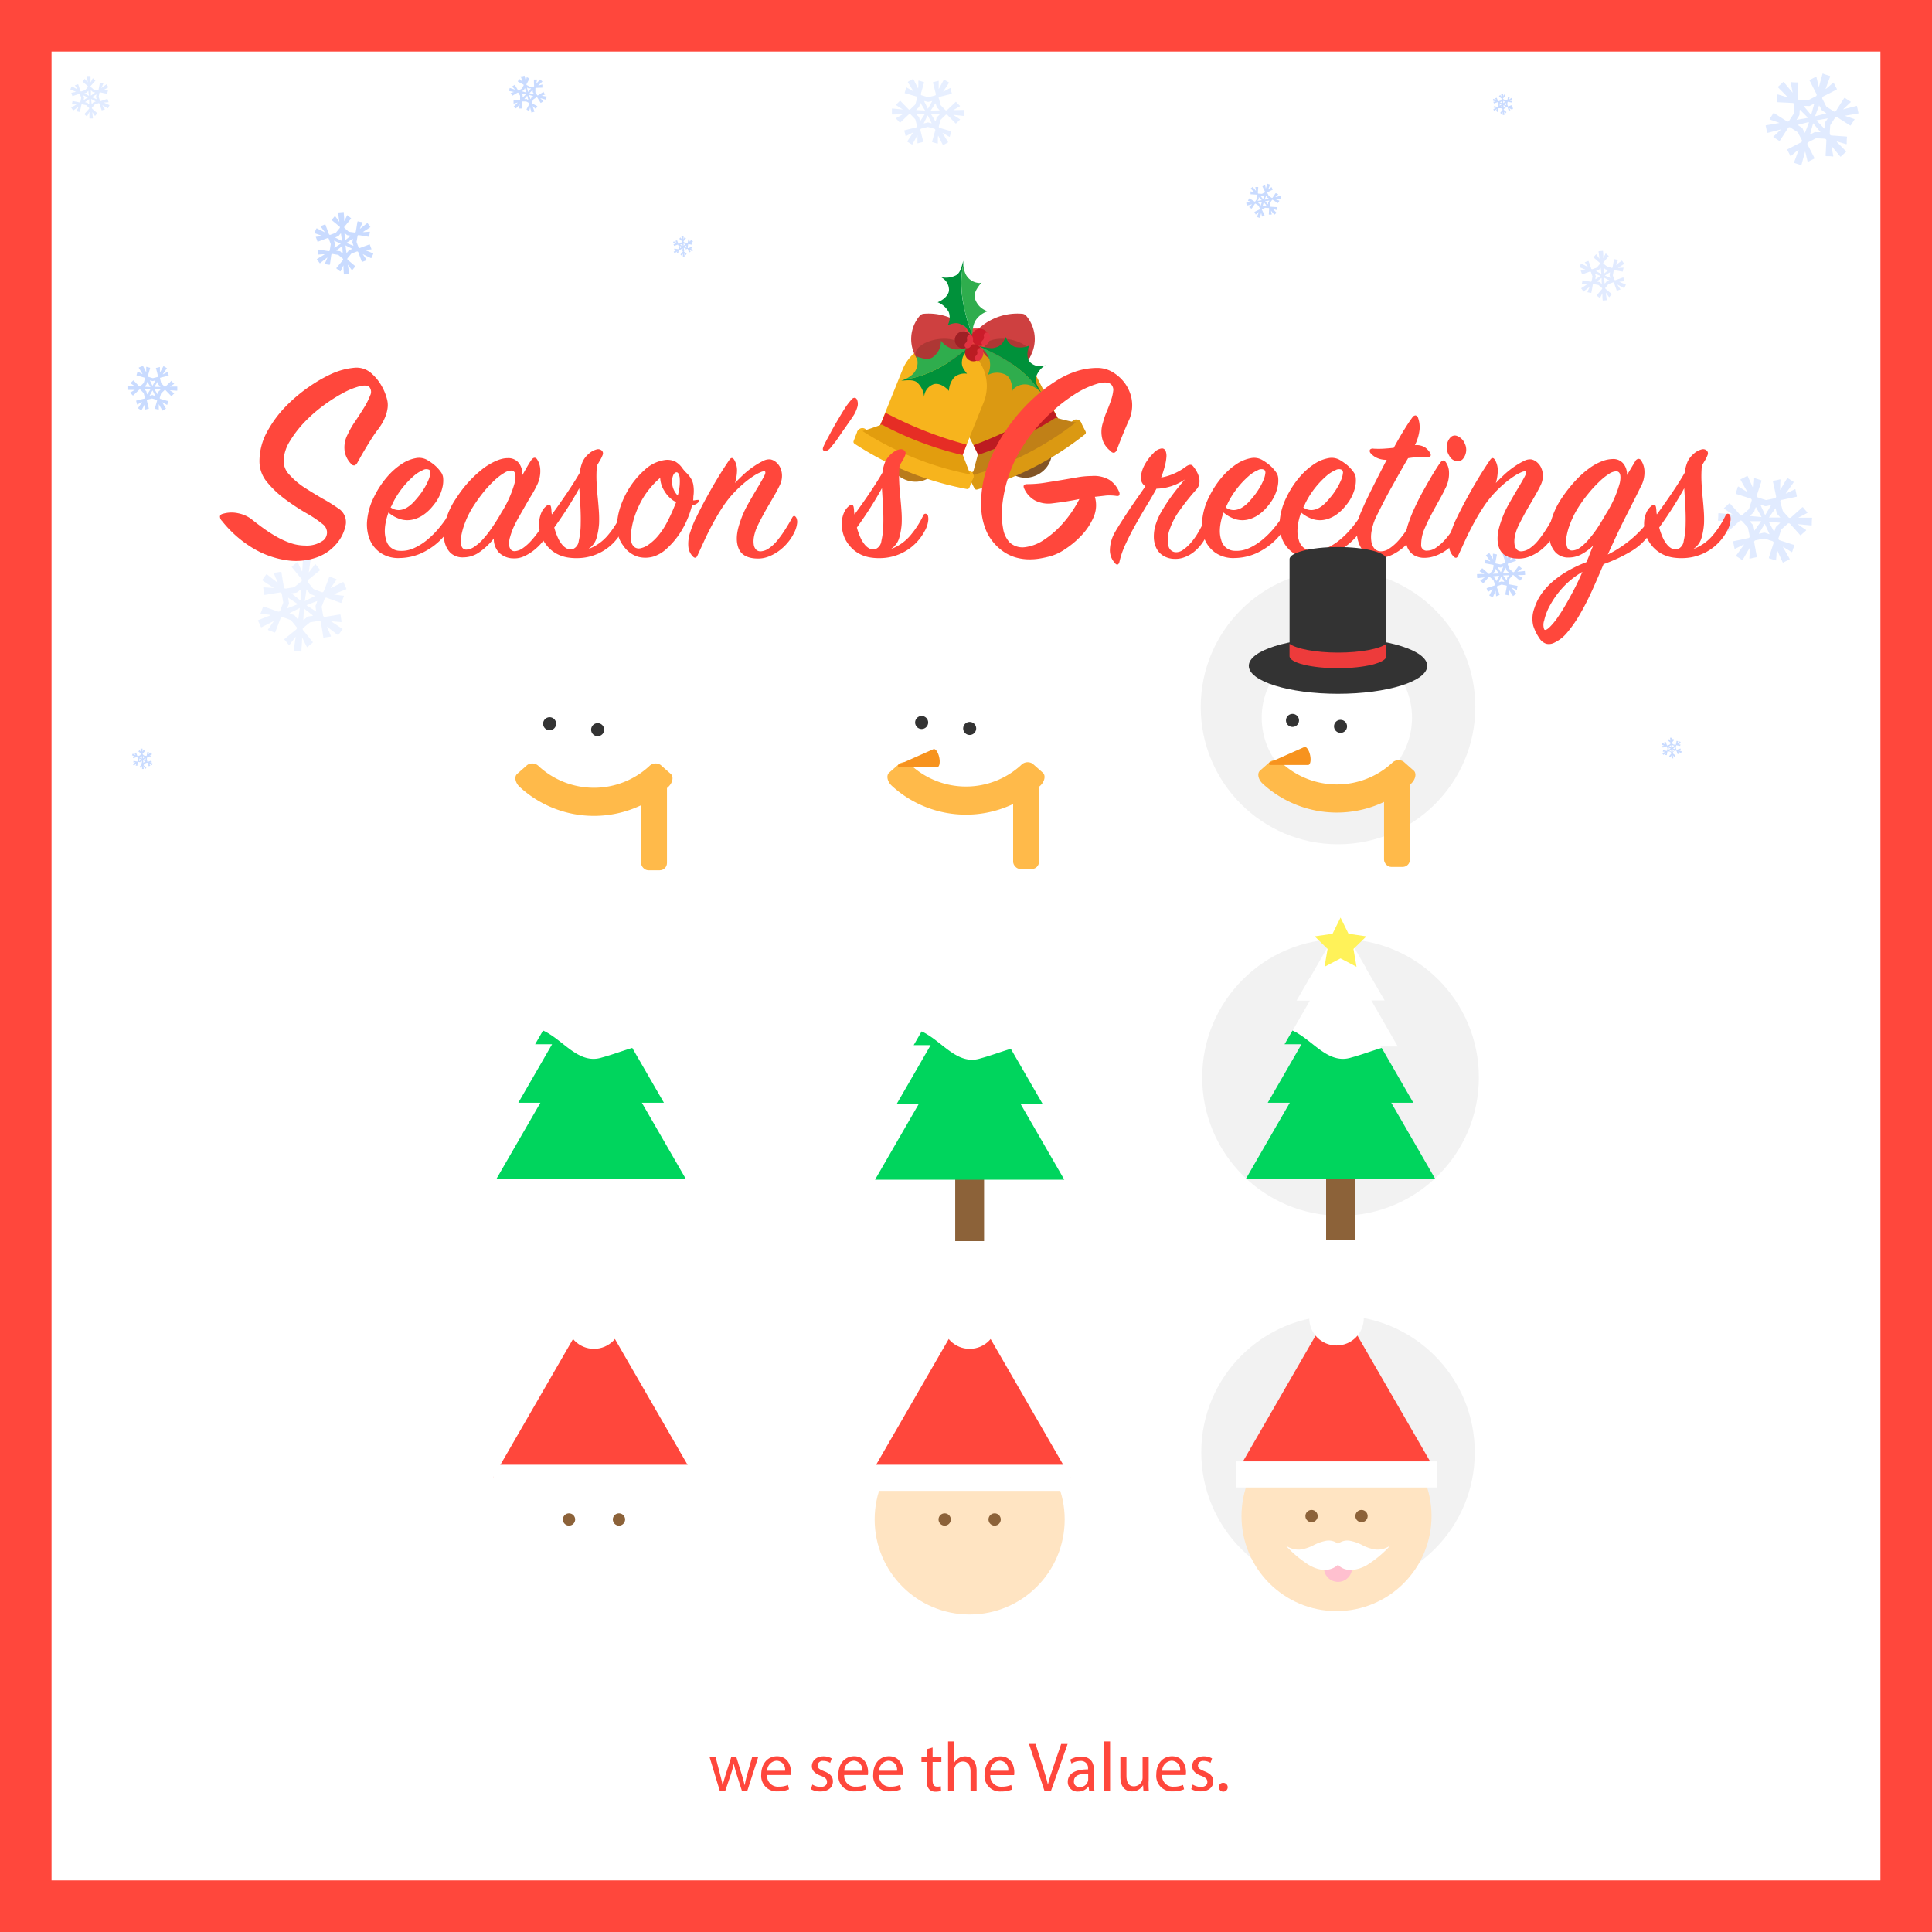 <svg id="Background" xmlns="http://www.w3.org/2000/svg" viewBox="0 0 500 500"><defs><style>.cls-1{fill:#ff473c;}.cls-2{fill:#fff;}.cls-3{fill:#db9912;}.cls-4{fill:#825425;}.cls-5{fill:#bd1b21;}.cls-6{fill:#c08017;}.cls-7{fill:#f7b41d;}.cls-8{fill:#b97b1b;}.cls-9{fill:#e62d25;}.cls-10{fill:#e29d0e;}.cls-11{fill:#ce4040;}.cls-12{fill:#ae3734;}.cls-13{fill:#e73f3f;}.cls-14{fill:#00913a;}.cls-15{fill:#2fad4d;}.cls-16{fill:#cb1c2a;}.cls-17{fill:none;stroke:#e23341;stroke-linecap:round;stroke-miterlimit:10;stroke-width:1.55px;}.cls-18{fill:#e23341;}.cls-19{fill:#ba1c22;}.cls-20{fill:#9e2025;}.cls-21,.cls-22,.cls-23,.cls-24,.cls-25{fill:#94b8ff;}.cls-21{opacity:0.5;}.cls-22{opacity:0.23;}.cls-23{opacity:0.27;}.cls-24{opacity:0.28;}.cls-25{opacity:0.17;}.cls-26{fill:#333;}.cls-27{fill:#ffba4a;}.cls-28{fill:#f7931e;}.cls-29{fill:#f2f2f2;}.cls-30{fill:#ed3b3b;}.cls-31{fill:#00d55d;}.cls-32{fill:#8c6239;}.cls-33{fill:#fff259;}.cls-34{fill:#ffe4c2;}.cls-35{fill:#ffc0cf;}</style></defs><title>main</title><rect class="cls-1" width="500" height="500"/><rect class="cls-2" x="13.34" y="13.34" width="473.31" height="473.31"/><circle class="cls-3" cx="278.52" cy="109.89" r="1.36" transform="translate(-19.49 138.86) rotate(-27.08)"/><ellipse class="cls-4" cx="265.83" cy="117.58" rx="6.49" ry="5.92" transform="translate(-24.38 133.92) rotate(-27.08)"/><circle class="cls-3" cx="252.17" cy="123.37" r="1.36" transform="translate(-28.51 128.34) rotate(-27.08)"/><path class="cls-3" d="M246.44,88h22.64a0,0,0,0,1,0,0V104.3a11.32,11.32,0,0,1-11.32,11.32h0a11.32,11.32,0,0,1-11.32-11.32V88a0,0,0,0,1,0,0Z" transform="translate(533.61 75.08) rotate(152.92)"/><path class="cls-5" d="M274.13,109A112.65,112.65,0,0,1,254,119.53q-1-2.13-2.05-4.3a110.21,110.21,0,0,0,20.16-10Z"/><path class="cls-6" d="M251.48,123.6a96,96,0,0,0,27.63-14.13q-2.92-.55-5.87-1.37a93.52,93.52,0,0,1-20.2,9.66Z"/><path class="cls-3" d="M252.86,126.69A79.66,79.66,0,0,0,280.8,112.4a0.58,0.58,0,0,0,.15-0.72l-1.26-2.47a0.58,0.58,0,0,0-.87-0.19,79.66,79.66,0,0,1-27.53,14.08,0.58,0.58,0,0,0-.36.82l1.26,2.47A0.58,0.58,0,0,0,252.86,126.69Z"/><circle class="cls-7" cx="223.19" cy="112.13" r="1.36" transform="translate(35.76 277.24) rotate(-68.05)"/><ellipse class="cls-8" cx="236.51" cy="118.66" rx="5.92" ry="6.49" transform="translate(38.06 293.68) rotate(-68.05)"/><circle class="cls-7" cx="250.63" cy="123.19" r="1.36" transform="translate(42.69 309.62) rotate(-68.05)"/><path class="cls-7" d="M243.14,88.4h0a11.32,11.32,0,0,1,11.32,11.32V116a0,0,0,0,1,0,0H231.82a0,0,0,0,1,0,0V99.72A11.32,11.32,0,0,1,243.14,88.4Z" transform="translate(55.83 -83.47) rotate(21.95)"/><path class="cls-9" d="M227.47,110.81a101.51,101.51,0,0,0,21,8.68l1.69-4.42a100,100,0,0,1-21-8.24Z"/><path class="cls-10" d="M251.34,123.37a88.58,88.58,0,0,1-28.78-11.6q2.8-.84,5.64-1.9a87,87,0,0,0,21,7.93Z"/><path class="cls-7" d="M250.24,126.56a79.66,79.66,0,0,1-29.1-11.73,0.58,0.58,0,0,1-.22-0.7l1-2.58a0.58,0.58,0,0,1,.85-0.27,79.66,79.66,0,0,0,28.68,11.56,0.58,0.58,0,0,1,.43.78l-1,2.58A0.58,0.58,0,0,1,250.24,126.56Z"/><path class="cls-11" d="M266.46,92.56a9.29,9.29,0,0,0-.9-10.85,1.46,1.46,0,0,0-1-.5A14.74,14.74,0,0,0,253.35,85l0.93,5.45Z"/><ellipse class="cls-12" cx="260.5" cy="91" rx="3.24" ry="6.27" transform="translate(132.43 335.41) rotate(-81.6)"/><path class="cls-11" d="M237.15,92.56a9.29,9.29,0,0,1,.9-10.85,1.46,1.46,0,0,1,1-.5A14.74,14.74,0,0,1,250.26,85l-0.93,5.45Z"/><ellipse class="cls-12" cx="243.11" cy="91" rx="6.27" ry="3.24" transform="translate(-10.68 36.49) rotate(-8.4)"/><path class="cls-13" d="M253.47,85a13.7,13.7,0,0,1,1.12,2.74,3.66,3.66,0,0,1-.13,2.91c-0.32.47-1.53,0.64-2.52,0.64-1.28,0-2.6-.32-2.74-0.81a5,5,0,0,1,0-2.5,13.46,13.46,0,0,1,.88-2.93Z"/><path class="cls-14" d="M251.7,86.85c-2.27-5.93-3.75-12.33-2.4-18.39a7.37,7.37,0,0,1,0-1c-0.39,1.32-.71,3.2-1.94,3.81a5.67,5.67,0,0,1-4,.39A3.69,3.69,0,0,1,245.6,75c0,1.44-1.6,2.71-2.95,3.22a5.59,5.59,0,0,1,2.9,2.57,4.19,4.19,0,0,1-.27,3.33c1.38-.44,2.25-0.78,3.54-0.12s1.23,0.87,3.11,3.66A2.75,2.75,0,0,1,251.7,86.85Z"/><path class="cls-15" d="M251.7,86.85a7.54,7.54,0,0,1,.58-3.59,5.82,5.82,0,0,1,3.35-2.7,5,5,0,0,1-3.3-3.24c-0.49-1.53.75-3,1.73-4.29a1,1,0,0,1-.85.19,4.15,4.15,0,0,1-3.54-2.87,8.29,8.29,0,0,1-.38-1.88C248,74.51,249.43,80.92,251.7,86.85Z"/><path class="cls-14" d="M253.86,89.88c5.84,2.49,11.47,5.89,14.88,11.07a7.37,7.37,0,0,1,.75.69c-0.67-1.2-1.8-2.73-1.39-4a5.67,5.67,0,0,1,2.52-3.16,3.69,3.69,0,0,1-4-.7c-1-1-.84-3-0.26-4.35a5.59,5.59,0,0,1-3.86.3,4.19,4.19,0,0,1-2.21-2.51c-0.65,1.3-1,2.16-2.38,2.63s-1.48.28-4.79-.31A2.75,2.75,0,0,1,253.86,89.88Z"/><path class="cls-15" d="M253.86,89.88A7.54,7.54,0,0,1,256,92.79a5.82,5.82,0,0,1-.39,4.29,5,5,0,0,1,4.62-.11c1.44,0.71,1.65,2.64,1.87,4.23a1,1,0,0,1,.46-0.74,4.15,4.15,0,0,1,4.52-.55,8.29,8.29,0,0,1,1.62,1C265.32,95.77,259.69,92.37,253.86,89.88Z"/><path class="cls-14" d="M250.76,89.78c-4.83,4.12-10.38,7.64-16.54,8.38a7.37,7.37,0,0,1-1,.36c1.38-.07,3.25-0.4,4.24.56a5.67,5.67,0,0,1,1.7,3.66,3.69,3.69,0,0,1,2.42-3.28c1.36-.47,3.09.6,4,1.71a5.59,5.59,0,0,1,1.45-3.59,4.19,4.19,0,0,1,3.23-.86c-0.87-1.16-1.48-1.86-1.3-3.3s0.41-1.45,2.41-4.15A2.75,2.75,0,0,1,250.76,89.78Z"/><path class="cls-15" d="M250.76,89.78a7.54,7.54,0,0,1-3.58.65,5.82,5.82,0,0,1-3.67-2.26,5,5,0,0,1-2,4.19c-1.28,1-3.1.3-4.62-.21a1,1,0,0,1,.46.74,4.15,4.15,0,0,1-1.53,4.29,8.29,8.29,0,0,1-1.65,1C240.38,97.42,245.93,93.89,250.76,89.78Z"/><circle class="cls-16" cx="253.65" cy="87.3" r="2.21" transform="translate(36.21 244.41) rotate(-54.84)"/><path class="cls-17" d="M255.37,86.84a1.79,1.79,0,0,1-.6,1.85"/><circle class="cls-18" cx="254.3" cy="88.96" r="0.17" transform="translate(35.14 245.65) rotate(-54.84)"/><circle class="cls-19" cx="251.94" cy="91.3" r="2.21" transform="translate(32.22 244.7) rotate(-54.84)"/><path class="cls-17" d="M253.66,90.83a1.79,1.79,0,0,1-.6,1.85"/><circle class="cls-18" cx="252.59" cy="92.95" r="0.17" transform="translate(31.15 245.94) rotate(-54.84)"/><circle class="cls-20" cx="249.29" cy="87.97" r="2.21" transform="translate(33.82 241.13) rotate(-54.84)"/><path class="cls-17" d="M251,87.5a1.79,1.79,0,0,1-.6,1.85"/><circle class="cls-18" cx="249.94" cy="89.62" r="0.17" transform="translate(32.75 242.36) rotate(-54.84)"/><path class="cls-21" d="M87.49,55.12c0.11,0.75.22,1.51,0.33,2.26a0.16,0.16,0,0,1-.11-0.1L86.78,56c-0.07-.09-0.1-0.1-0.18,0-0.2.25-.4,0.5-0.61,0.74s-0.16.19,0,.34l1.88,1.55a0.3,0.3,0,0,1,0,.45l-0.87,1.06a0.39,0.39,0,0,1-.18.13l-1.25.47a0.31,0.31,0,0,1-.46-0.22c-0.29-.78-0.59-1.55-0.87-2.33,0-.1-0.07-0.13-0.18-0.09l-1,.38c-0.12,0-.12.08-0.05,0.17L84,60a0.14,0.14,0,0,1,.05.12l-2-1c-0.1-.05-0.15,0-0.2.07-0.14.32-.28,0.65-0.43,1-0.05.11,0,.15,0.08,0.19L83.28,61a0.34,0.34,0,0,1,.2.11h0a0.29,0.29,0,0,1-.17,0l-1.44.17c-0.12,0-.16,0-0.1.16q0.2,0.49.37,1c0,0.11.08,0.13,0.19,0.09l2.35-.89a0.3,0.3,0,0,1,.42.19c0.16,0.42.31,0.84,0.48,1.27a0.44,0.44,0,0,1,0,.24l-0.21,1.28A0.32,0.32,0,0,1,85,65l-2.44-.41c-0.11,0-.16,0-0.17.12-0.05.35-.11,0.71-0.17,1.06,0,0.11,0,.13.11,0.12l0.94-.07a5.16,5.16,0,0,1,.77,0L82.09,67c-0.1.06-.11,0.11,0,0.21,0.21,0.27.4,0.55,0.6,0.83,0.07,0.11.12,0.12,0.23,0l1.78-1.4a0.18,0.18,0,0,1,0,.13c-0.2.48-.41,1-0.62,1.45,0,0.1,0,.12.08,0.14l1,0.16c0.2,0,.2,0,0.24-0.16L85.73,66a0.3,0.3,0,0,1,.37-0.27l1.35,0.22a0.36,0.36,0,0,1,.18.08l1.07,0.88a0.3,0.3,0,0,1,0,.45l-1.6,1.95c-0.05.06-.11,0.12,0,0.19L88,70.2c0.08,0.06.11,0,.14,0s0.16-.34.25-0.51c0.16-.32.29-0.66,0.49-1a0,0,0,0,1,0,0h0a0,0,0,0,0,0,0h0a0.23,0.23,0,0,1,0,.19c0,0.68.08,1.36,0.11,2,0,0.11,0,.14.15,0.13l1.06-.1c0.1,0,.14,0,0.13-0.15C90.26,70,90.15,69.27,90,68.52a0.14,0.14,0,0,1,.1.09l0.93,1.25c0.07,0.09.1,0.1,0.18,0,0.22-.28.45-0.56,0.68-0.83,0.07-.08.08-0.14,0-0.19l-0.07-.06L90,67.24a0.31,0.31,0,0,1,0-.47l0.87-1.06a0.36,0.36,0,0,1,.16-0.12l1.25-.47a0.32,0.32,0,0,1,.47.22c0.29,0.78.59,1.55,0.87,2.33,0,0.11.08,0.12,0.18,0.08l1-.38c0.12,0,.11-0.08.05-0.17l-0.88-1.29a0.14,0.14,0,0,1-.05-0.12l2.06,1c0.09,0,.12,0,0.16-0.06,0.15-.33.29-0.66,0.45-1,0-.1,0-0.14-0.07-0.18l-1.88-.76a0.26,0.26,0,0,1-.18-0.1h0a0.24,0.24,0,0,1,.13,0L96,64.54c0.11,0,.16,0,0.11-0.16-0.13-.32-0.26-0.64-0.37-1,0-.13-0.09-0.14-0.21-0.1l-2.35.88a0.3,0.3,0,0,1-.4-0.18c-0.16-.43-0.32-0.85-0.48-1.28a0.41,0.41,0,0,1,0-.23l0.22-1.31a0.31,0.31,0,0,1,.42-0.3l2.44,0.41c0.11,0,.16,0,0.17-0.12,0.05-.35.11-0.71,0.17-1.06,0-.1,0-0.12-0.11-0.12l-1.13.08a2.28,2.28,0,0,1-.58,0L94,60c0.62-.41,1.25-0.8,1.86-1.23l-0.77-1.08L93.19,59.2a0.16,0.16,0,0,1,0-.12l0.62-1.45c0-.1,0-0.14-0.09-0.16-0.33,0-.67-0.1-1-0.17-0.16,0-.2,0-0.23.17-0.13.81-.26,1.63-0.4,2.44a0.3,0.3,0,0,1-.37.27L90.41,60a0.41,0.41,0,0,1-.21-0.09l-1-.86a0.3,0.3,0,0,1,0-.46l1.6-1.94c0.08-.09.07-0.14,0-0.21l-0.81-.67c-0.08-.07-0.12-0.09-0.18,0-0.12.27-.25,0.54-0.39,0.81a4.45,4.45,0,0,1-.34.65,0,0,0,0,1,0,0,0,0,0,0,0,0,0h0a0.21,0.21,0,0,1,0-.18c0-.69-0.08-1.37-0.11-2.06,0-.1,0-0.13-0.14-0.12l-1.07.1C87.5,55,87.47,55,87.49,55.12Zm-3.95,6h0Zm10.8,3.63a0.05,0.05,0,0,1,0,0,0.05,0.05,0,0,0,0,0h0ZM87.69,61a4.82,4.82,0,0,1,.54-0.63l0.28,2-1.78-.9a4.8,4.8,0,0,1,.77-0.31A0.51,0.51,0,0,0,87.69,61Zm-1,2.34a0.63,0.63,0,0,0,0-.35,5.27,5.27,0,0,1-.25-0.72L88.09,63c0.14,0.06,0,.1,0,0.13l-1.55,1h0C86.56,63.87,86.59,63.61,86.64,63.35Zm1.48,1.77A0.57,0.57,0,0,0,87.84,65a7.62,7.62,0,0,1-.8-0.14l1.46-1.13a0.18,0.18,0,0,1,.1-0.06c0.05,0,0,.08,0,0.12q0.05,0.91.1,1.82h0A5.87,5.87,0,0,1,88.12,65.12Zm2.05-.23a4.58,4.58,0,0,1-.54.62l-0.27-2,1.78,0.89a4.54,4.54,0,0,1-.77.31A0.49,0.49,0,0,0,90.17,64.89Zm1-2.32a0.57,0.57,0,0,0,0,.3,5.89,5.89,0,0,1,.26.75l-1.71-.69s-0.1,0-.09-0.07a0.16,0.16,0,0,1,.08-0.07l1.55-1h0A7.63,7.63,0,0,1,91.21,62.58ZM89.13,60.3a4.14,4.14,0,0,1,.6.47,0.6,0.6,0,0,0,.29.13L90.82,61l-1.57,1.23a1.23,1.23,0,0,1,0-.35c0-.54-0.08-1.08-0.08-1.62a1.32,1.32,0,0,0-.3-0.27A1.32,1.32,0,0,1,89.13,60.3Z"/><path class="cls-21" d="M134.76,19.78l0.46,1.3a0.1,0.1,0,0,1-.08,0l-0.7-.62c-0.05,0-.07,0-0.11,0l-0.27.51c-0.07.13-.07,0.13,0.06,0.2l1.3,0.69a0.18,0.18,0,0,1,.08.26l-0.39.73a0.24,0.24,0,0,1-.09.1l-0.69.43a0.19,0.19,0,0,1-.3-0.07L133.25,22c0-.06-0.06-0.07-0.12,0l-0.55.34c-0.06,0-.06.06,0,0.11l0.68,0.66a0.09,0.09,0,0,1,0,.07L132,22.78c-0.07,0-.09,0-0.11.06s-0.09.42-.14,0.62,0,0.09.07,0.1L133,23.79a0.21,0.21,0,0,1,.13,0h0a0.18,0.18,0,0,1-.09,0l-0.83.27c-0.07,0-.09,0,0,0.11l0.34,0.54c0,0.06.06,0.07,0.13,0L133.9,24a0.18,0.18,0,0,1,.27.06l0.43,0.69a0.27,0.27,0,0,1,0,.14c0,0.26,0,.52,0,0.78a0.19,0.19,0,0,1-.22.24L133,26c-0.07,0-.09,0-0.09.09s0,0.43,0,.65c0,0.06,0,.07.08,0.06l0.55-.16a3.12,3.12,0,0,1,.45-0.11l-1,1c-0.05.05-.05,0.08,0,0.13L133.45,28c0.06,0.06.09,0.06,0.14,0l0.89-1a0.11,0.11,0,0,1,0,.08c-0.06.31-.13,0.62-0.19,0.93,0,0.06,0,.08.06,0.07l0.61,0c0.13,0,.13,0,0.12-0.13q0-.74-0.05-1.49a0.18,0.18,0,0,1,.19-0.21l0.83,0a0.22,0.22,0,0,1,.12,0l0.74,0.39a0.18,0.18,0,0,1,.08.26l-0.71,1.35s0,0.08,0,.12l0.6,0.32c0.05,0,.07,0,0.08,0s0.05-.22.08-0.33,0.09-.43.17-0.63a0,0,0,0,1,0,0h0a0,0,0,0,0,0,0h0a0.14,0.14,0,0,1,0,.11c0.11,0.4.21,0.8,0.31,1.2,0,0.07,0,.08.1,0.06l0.62-.19c0.06,0,.08,0,0.06-0.1l-0.47-1.31a0.09,0.09,0,0,1,.07,0l0.7,0.63c0.05,0,.07.05,0.11,0s0.2-.38.3-0.57,0-.09,0-0.11l0,0-1.3-.69a0.19,0.19,0,0,1-.08-0.27l0.39-.73a0.22,0.22,0,0,1,.08-0.09l0.69-.43a0.19,0.19,0,0,1,.31.08l0.8,1.27c0,0.06.06,0.06,0.12,0l0.55-.34c0.07,0,.06-0.06,0-0.11l-0.68-.66a0.09,0.09,0,0,1,0-.07l1.35,0.37c0.06,0,.08,0,0.09-0.06,0-.21.09-0.43,0.15-0.64s0-.09-0.06-0.1l-1.21-.22a0.16,0.16,0,0,1-.12,0h0a0.14,0.14,0,0,1,.08,0l0.85-.28c0.07,0,.09,0,0-0.11s-0.23-.35-0.33-0.53-0.07-.07-0.14,0l-1.29.81a0.18,0.18,0,0,1-.26-0.06l-0.44-.7a0.25,0.25,0,0,1,0-.13c0-.27,0-0.53,0-0.8a0.19,0.19,0,0,1,.22-0.23l1.5-.05c0.07,0,.09,0,0.09-0.09s0-.43,0-0.65c0-.06,0-0.07-0.08-0.06l-0.66.18a1.38,1.38,0,0,1-.34.08l0.09-.09c0.32-.32.65-0.62,1-0.95l-0.59-.55-1,1.11a0.09,0.09,0,0,1,0-.07c0.06-.31.13-0.62,0.19-0.93,0-.07,0-0.09-0.07-0.08l-0.61,0c-0.1,0-.12,0-0.12.13,0,0.5,0,1,.05,1.5a0.18,0.18,0,0,1-.19.2l-0.83,0a0.25,0.25,0,0,1-.14,0l-0.72-.38a0.18,0.18,0,0,1-.08-0.27l0.71-1.34c0-.06,0-0.09,0-0.12l-0.56-.3c-0.05,0-.08,0-0.1,0s-0.08.35-.13,0.53a2.69,2.69,0,0,1-.12.43,0,0,0,0,1,0,0,0,0,0,0,0,0,0h0a0.13,0.13,0,0,1,0-.1c-0.11-.4-0.21-0.8-0.31-1.21,0-.06,0-0.07-0.1-0.05l-0.62.19C134.75,19.69,134.74,19.72,134.76,19.78Zm-1.62,4h0ZM140,24.69a0,0,0,0,1,0,0,0,0,0,0,0,0,0h0Zm-4.4-1.44a2.92,2.92,0,0,1,.25-0.44l0.4,1.14-1.16-.32a2.9,2.9,0,0,1,.42-0.28A0.31,0.31,0,0,0,135.59,23.25Zm-0.34,1.51a0.38,0.38,0,0,0-.06-0.2,3.19,3.19,0,0,1-.24-0.4l1.11,0.2c0.09,0,0,.06,0,0.08l-0.8.79h0C135.26,25.08,135.25,24.92,135.25,24.76Zm1.09,0.87a0.35,0.35,0,0,0-.18,0,4.61,4.61,0,0,1-.49,0l0.73-.84a0.11,0.11,0,0,1,.06,0s0,0,0,.07l0.28,1.07h0A3.55,3.55,0,0,1,136.33,25.64Zm1.19-.38a2.77,2.77,0,0,1-.25.43l-0.4-1.14L138,24.87a2.75,2.75,0,0,1-.42.28A0.3,0.3,0,0,0,137.52,25.26Zm0.34-1.5a0.35,0.35,0,0,0,.06.18,3.57,3.57,0,0,1,.25.41l-1.1-.2s-0.06,0-.06,0a0.1,0.1,0,0,1,0-.05l0.8-.79h0A4.62,4.62,0,0,1,137.87,23.76Zm-1.51-1.1a2.51,2.51,0,0,1,.41.21,0.36,0.36,0,0,0,.19,0h0.49l-0.79.92a0.75,0.75,0,0,1-.06-0.21c-0.08-.32-0.18-0.63-0.24-1a0.8,0.8,0,0,0-.21-0.13A0.8,0.8,0,0,1,136.36,22.66Z"/><path class="cls-22" d="M235,21.35l1.39,2.26a0.19,0.19,0,0,1-.16-0.06l-1.55-.89c-0.11-.07-0.16-0.06-0.19.08-0.09.36-.2,0.71-0.3,1.07s-0.08.28,0.18,0.35l2.72,0.78a0.35,0.35,0,0,1,.25.46l-0.43,1.53a0.45,0.45,0,0,1-.13.21l-1.12,1.08a0.36,0.36,0,0,1-.59,0l-2-2.07c-0.09-.09-0.14-0.1-0.23,0-0.29.29-.59,0.58-0.89,0.86-0.1.1-.09,0.14,0,0.21l1.53,1a0.16,0.16,0,0,1,.11.11L231,28.08c-0.13,0-.18,0-0.18.16,0,0.41,0,.82,0,1.22,0,0.14,0,.17.17,0.17l2.32-.06a0.4,0.4,0,0,1,.26,0h0a0.34,0.34,0,0,1-.16.12l-1.45.85c-0.12.07-.15,0.11,0,0.22q0.44,0.43.85,0.88c0.09,0.1.15,0.1,0.25,0l2.1-2a0.35,0.35,0,0,1,.54,0l1.09,1.13a0.51,0.51,0,0,1,.14.25l0.36,1.45a0.37,0.37,0,0,1-.32.53l-2.79.69c-0.13,0-.17.08-0.13,0.21,0.11,0.4.21,0.8,0.3,1.21,0,0.12.07,0.13,0.17,0.07l1-.51a6,6,0,0,1,.8-0.39l-1.46,2.21c-0.08.11-.07,0.17,0.06,0.24q0.52,0.29,1,.61c0.13,0.08.19,0.07,0.26-.07,0.41-.77.84-1.54,1.25-2.31a0.21,0.21,0,0,1,0,.16c0,0.61,0,1.22,0,1.83,0,0.13,0,.14.15,0.11l1.14-.29c0.23-.06.23-0.06,0.18-0.28l-0.69-2.77a0.35,0.35,0,0,1,.27-0.46l1.54-.39a0.42,0.42,0,0,1,.23,0l1.54,0.44a0.35,0.35,0,0,1,.25.46l-0.8,2.81c0,0.09-.06.17,0.08,0.21l1.25,0.36c0.11,0,.14,0,0.14-0.11s0-.44,0-0.66c0-.42,0-0.84.07-1.25a0,0,0,0,1,0,0h0a0,0,0,0,0,0,0h0a0.26,0.26,0,0,1,.13.18c0.36,0.71.71,1.41,1.06,2.12,0.06,0.12.1,0.13,0.21,0.07l1.08-.6c0.11-.06.14-0.1,0.06-0.22l-1.4-2.27a0.17,0.17,0,0,1,.15.05l1.57,0.9c0.11,0.07.16,0.06,0.19-.08,0.1-.4.22-0.8,0.34-1.19,0-.12,0-0.18-0.11-0.2l-0.1,0-2.72-.78a0.36,0.36,0,0,1-.26-0.48l0.43-1.53a0.42,0.42,0,0,1,.12-0.2l1.12-1.08a0.37,0.37,0,0,1,.61,0l2,2.07c0.09,0.1.14,0.09,0.23,0,0.29-.29.59-0.58,0.89-0.86,0.11-.1.09-0.14,0-0.21l-1.53-1a0.17,0.17,0,0,1-.11-0.11L249.35,30c0.12,0,.14,0,0.14-0.14,0-.42,0-0.84,0-1.26,0-.13,0-0.16-0.16-0.16l-2.35.06a0.3,0.3,0,0,1-.24,0h0a0.27,0.27,0,0,1,.13-0.1l1.48-.87c0.12-.07.15-0.11,0-0.22-0.29-.28-0.57-0.57-0.84-0.86-0.11-.12-0.16-0.11-0.27,0l-2.1,2a0.35,0.35,0,0,1-.51,0l-1.1-1.14a0.48,0.48,0,0,1-.13-0.23l-0.37-1.49A0.36,0.36,0,0,1,243.4,25l2.78-.69c0.13,0,.17-0.08.13-0.21-0.11-.4-0.21-0.8-0.3-1.21,0-.12-0.06-0.13-0.17-0.07l-1.16.61a2.65,2.65,0,0,1-.6.29l0.13-.2c0.47-.72,1-1.42,1.41-2.16l-1.32-.79-1.36,2.47a0.18,0.18,0,0,1,0-.14c0-.61,0-1.22,0-1.83,0-.13,0-0.17-0.16-0.13-0.38.1-.75,0.2-1.13,0.28-0.18,0-.21.1-0.17,0.28,0.24,0.93.47,1.85,0.7,2.78a0.34,0.34,0,0,1-.27.45l-1.54.39a0.48,0.48,0,0,1-.27,0l-1.51-.43a0.35,0.35,0,0,1-.26-0.47c0.27-.93.53-1.87,0.8-2.8,0-.14,0-0.18-0.12-0.21l-1.17-.34c-0.11,0-.17,0-0.17.12,0,0.35,0,.69,0,1a5.16,5.16,0,0,1-.06.85,0,0,0,0,1,0,0,0,0,0,0,0,0,0h0a0.24,0.24,0,0,1-.12-0.17c-0.36-.71-0.72-1.42-1.07-2.14-0.05-.11-0.09-0.13-0.2-0.06q-0.54.31-1.09,0.6C234.94,21.18,234.92,21.23,235,21.35Zm-1.43,8.23h0Zm13.17-1.11a0.06,0.06,0,0,1,0,0,0.06,0.06,0,0,0,0,0h0Zm-8.82-.95a5.59,5.59,0,0,1,.29-0.92l1.2,2-2.31-.13a5.57,5.57,0,0,1,.67-0.69A0.59,0.59,0,0,0,237.92,27.52Zm0,3a0.73,0.73,0,0,0-.2-0.36,6.11,6.11,0,0,1-.6-0.65l2.17-.06c0.18,0,.07.09,0,0.15l-1.18,1.8h0C238,31.08,238,30.79,237.89,30.49Zm2.39,1.2a0.66,0.66,0,0,0-.35,0,8.84,8.84,0,0,1-.92.22L240,30a0.21,0.21,0,0,1,.08-0.11c0.06,0,.07.07,0.1,0.12l0.95,1.9h0A6.81,6.81,0,0,1,240.27,31.7Zm2.08-1.19a5.31,5.31,0,0,1-.29.91l-1.2-2,2.31,0.13a5.26,5.26,0,0,1-.67.69A0.57,0.57,0,0,0,242.35,30.51Zm0-2.95a0.66,0.66,0,0,0,.17.31,6.83,6.83,0,0,1,.63.67l-2.14.06s-0.11,0-.13,0a0.18,0.18,0,0,1,0-.11l1.18-1.8h0A8.85,8.85,0,0,1,242.4,27.57Zm-3.26-1.46a4.8,4.8,0,0,1,.86.22,0.69,0.69,0,0,0,.37,0l0.91-.21-1.11,2a1.43,1.43,0,0,1-.2-0.36c-0.28-.56-0.58-1.11-0.83-1.69a1.53,1.53,0,0,0-.45-0.15A1.53,1.53,0,0,1,239.13,26.11Z"/><path class="cls-21" d="M323.74,48.86l0.89,0.93a0.09,0.09,0,0,1-.08,0l-0.83-.26c-0.06,0-.08,0-0.08.06s0,0.36,0,.54,0,0.14.12,0.15l1.38,0.09a0.17,0.17,0,0,1,.17.19c0,0.26,0,.51,0,0.77a0.22,0.22,0,0,1,0,.12l-0.42.63a0.18,0.18,0,0,1-.28.05l-1.17-.78c-0.05,0-.08,0-0.11,0l-0.34.5c0,0.06,0,.07,0,0.1l0.83,0.3a0.08,0.08,0,0,1,.07,0l-1.28.19c-0.06,0-.08,0-0.07.1s0.08,0.39.12,0.58,0,0.08.1,0.06l1.1-.27a0.19,0.19,0,0,1,.13,0h0a0.17,0.17,0,0,1-.06.07l-0.6.55s-0.06.07,0,.11l0.5,0.33c0.05,0,.08,0,0.12,0l0.79-1.18a0.17,0.17,0,0,1,.26-0.05l0.64,0.42a0.25,0.25,0,0,1,.09.1l0.32,0.66a0.18,0.18,0,0,1-.1.29l-1.26.62c-0.06,0-.07.05,0,0.11l0.27,0.54c0,0.05,0,.06.09,0l0.41-.34a2.92,2.92,0,0,1,.34-0.27l-0.47,1.2c0,0.06,0,.09.05,0.11l0.55,0.19c0.07,0,.1,0,0.12-0.06l0.36-1.23a0.1,0.1,0,0,1,0,.07c0.07,0.29.13,0.58,0.19,0.87,0,0.06,0,.06.08,0l0.51-.25c0.1-.05.1-0.05,0.05-0.15l-0.62-1.25a0.17,0.17,0,0,1,.08-0.25l0.7-.34a0.2,0.2,0,0,1,.11,0l0.78,0.05a0.17,0.17,0,0,1,.17.19l-0.09,1.42s0,0.09.06,0.09l0.63,0c0.06,0,.06,0,0.05-0.06s0-.21-0.06-0.32-0.08-.4-0.1-0.6h0a0.13,0.13,0,0,1,.08.07l0.72,0.9c0,0.05.06,0.05,0.11,0l0.45-.4s0.05-.06,0-0.11l-0.9-.94a0.08,0.08,0,0,1,.08,0l0.84,0.27c0.06,0,.08,0,0.08-0.06s0-.4,0-0.6,0-.09-0.07-0.08h-0.05l-1.37-.09a0.17,0.17,0,0,1-.17-0.2c0-.26,0-0.51,0-0.77a0.21,0.21,0,0,1,0-.11l0.42-.63a0.18,0.18,0,0,1,.29-0.05l1.17,0.78c0.05,0,.08,0,0.11,0l0.34-.5c0-.06,0-0.07,0-0.1l-0.83-.3a0.08,0.08,0,0,1-.07,0l1.29-.2c0.06,0,.06,0,0.05-0.08s-0.08-.4-0.12-0.6,0-.07-0.09-0.06L330.2,51a0.15,0.15,0,0,1-.12,0h0a0.13,0.13,0,0,1,.05-0.06l0.62-.57s0.06-.07,0-0.11L330.25,50c-0.06,0-.09,0-0.13,0l-0.79,1.18a0.17,0.17,0,0,1-.25,0l-0.64-.43a0.23,0.23,0,0,1-.09-0.1L328,50a0.17,0.17,0,0,1,.1-0.28l1.25-.62c0.06,0,.07-0.05,0-0.11l-0.27-.54c0-.05,0-0.06-0.09,0l-0.49.41a1.29,1.29,0,0,1-.26.2l0-.11c0.15-.39.31-0.78,0.45-1.17l-0.71-.24-0.39,1.32a0.09,0.09,0,0,1,0-.06l-0.19-.87c0-.06,0-0.08-0.09,0l-0.51.25c-0.08,0-.09.07-0.05,0.15l0.62,1.25a0.17,0.17,0,0,1-.08.24l-0.69.34a0.23,0.23,0,0,1-.13,0l-0.76-.05a0.17,0.17,0,0,1-.17-0.2c0-.47.06-0.95,0.09-1.42,0-.07,0-0.09-0.08-0.09l-0.59,0c-0.06,0-.09,0-0.07.07s0.06,0.33.09,0.5a2.52,2.52,0,0,1,.06.41h0a0.12,0.12,0,0,1-.08-0.07l-0.73-.91s-0.06-.05-0.1,0l-0.46.4C323.7,48.79,323.7,48.81,323.74,48.86Zm0.17,4.07h0ZM330.07,51h0Zm-4.3.46a2.73,2.73,0,0,1,0-.47l0.78,0.82-1.11.18a2.71,2.71,0,0,1,.25-0.4A0.29,0.29,0,0,0,325.78,51.5Zm0.29,1.42a0.36,0.36,0,0,0-.13-0.15,3,3,0,0,1-.35-0.25l1-.25c0.08,0,0,0,0,.07l-0.37,1h0Zm1.26,0.33a0.32,0.32,0,0,0-.17,0,4.31,4.31,0,0,1-.41.2l0.3-1a0.1,0.1,0,0,1,0-.06s0,0,.06,0l0.65,0.8h0A3.32,3.32,0,0,1,327.33,53.24Zm0.87-.78a2.59,2.59,0,0,1,0,.47l-0.78-.82,1.11-.18a2.57,2.57,0,0,1-.25.4A0.28,0.28,0,0,0,328.2,52.46Zm-0.28-1.41a0.32,0.32,0,0,0,.11.13,3.33,3.33,0,0,1,.37.26l-1,.25s0,0-.07,0a0.09,0.09,0,0,1,0-.06l0.37-1h0A4.31,4.31,0,0,1,327.91,51.06Zm-1.71-.36a2.34,2.34,0,0,1,.43,0,0.34,0.34,0,0,0,.18,0l0.41-.2-0.32,1.08a0.7,0.7,0,0,1-.13-0.15c-0.19-.24-0.39-0.47-0.57-0.72a0.75,0.75,0,0,0-.23,0A0.75,0.75,0,0,1,326.21,50.7Z"/><path class="cls-23" d="M413.71,65.16c0.08,0.6.16,1.19,0.23,1.79a0.13,0.13,0,0,1-.08-0.08l-0.72-1c-0.05-.07-0.08-0.08-0.14,0l-0.49.58c-0.13.15-.13,0.15,0,0.27L414,68a0.24,0.24,0,0,1,0,.36l-0.7.83a0.31,0.31,0,0,1-.14.1l-1,.36a0.25,0.25,0,0,1-.36-0.18l-0.66-1.85c0-.08-0.06-0.1-0.14-0.07l-0.79.29c-0.09,0-.09.06,0,0.13l0.68,1a0.11,0.11,0,0,1,0,.1l-1.59-.84c-0.08,0-.12,0-0.16.05-0.11.25-.23,0.51-0.35,0.75,0,0.09,0,.12.06,0.15l1.46,0.61a0.27,0.27,0,0,1,.16.09h0a0.23,0.23,0,0,1-.13,0l-1.14.12c-0.09,0-.12,0-0.08.12q0.15,0.39.28,0.78c0,0.09.06,0.1,0.15,0.07l1.87-.67a0.24,0.24,0,0,1,.33.16l0.36,1a0.35,0.35,0,0,1,0,.19l-0.18,1a0.25,0.25,0,0,1-.35.24l-1.92-.35c-0.09,0-.12,0-0.14.09,0,0.28-.09.56-0.15,0.83,0,0.08,0,.1.08,0.09l0.74,0a4.07,4.07,0,0,1,.6,0l-1.52,1c-0.08,0-.09.09,0,0.16s0.31,0.44.46,0.66,0.1,0.1.18,0l1.42-1.08a0.15,0.15,0,0,1,0,.11c-0.17.38-.33,0.76-0.5,1.14,0,0.08,0,.1.06,0.11l0.78,0.14c0.16,0,.16,0,0.19-0.13l0.34-1.91a0.23,0.23,0,0,1,.3-0.21l1.07,0.19a0.28,0.28,0,0,1,.15.06l0.83,0.71a0.24,0.24,0,0,1,0,.36l-1.28,1.52c0,0.05-.09.09,0,0.15L414,77.07c0.06,0.05.08,0,.11,0l0.2-.4c0.13-.25.24-0.52,0.39-0.76a0,0,0,0,1,0,0h0a0,0,0,0,0,0,0h0a0.18,0.18,0,0,1,0,.15c0,0.54,0,1.07.07,1.61,0,0.09,0,.11.11,0.1l0.84-.07c0.08,0,.11,0,0.1-0.12-0.08-.6-0.16-1.2-0.23-1.8a0.11,0.11,0,0,1,.08.07l0.72,1c0.05,0.07.08,0.08,0.14,0s0.36-.43.55-0.64,0.06-.11,0-0.15L417,76l-1.47-1.24a0.24,0.24,0,0,1,0-.37l0.7-.83a0.29,0.29,0,0,1,.13-0.09l1-.36a0.25,0.25,0,0,1,.37.18c0.22,0.62.45,1.23,0.66,1.85,0,0.09.06,0.1,0.14,0.07l0.79-.29c0.09,0,.09-0.06,0-0.14l-0.68-1a0.11,0.11,0,0,1,0-.1l1.61,0.85c0.07,0,.1,0,0.13,0,0.12-.26.24-0.52,0.36-0.78,0-.08,0-0.11-0.05-0.14l-1.48-.62a0.2,0.2,0,0,1-.14-0.08h0a0.18,0.18,0,0,1,.11,0l1.16-.12c0.09,0,.12,0,0.09-0.12-0.1-.25-0.19-0.51-0.28-0.77,0-.1-0.07-0.11-0.17-0.08l-1.87.67a0.24,0.24,0,0,1-.32-0.15l-0.37-1a0.33,0.33,0,0,1,0-.18l0.19-1a0.24,0.24,0,0,1,.34-0.23l1.92,0.35c0.09,0,.12,0,0.14-0.1,0-.28.1-0.56,0.15-0.83,0-.08,0-0.1-0.08-0.09l-0.89.05a1.8,1.8,0,0,1-.46,0l0.14-.08c0.49-.32,1-0.62,1.48-0.95l-0.6-.86-1.53,1.15a0.12,0.12,0,0,1,0-.09l0.5-1.14c0-.08,0-0.11-0.07-0.13-0.26,0-.52-0.08-0.78-0.14s-0.16,0-.18.13c-0.11.64-.23,1.28-0.34,1.92a0.23,0.23,0,0,1-.29.21L416,69a0.33,0.33,0,0,1-.16-0.08L415,68.25a0.24,0.24,0,0,1,0-.37l1.28-1.52c0.06-.07.06-0.11,0-0.17l-0.63-.54c-0.06-.05-0.1-0.07-0.14,0s-0.2.43-.31,0.63a3.52,3.52,0,0,1-.27.51,0,0,0,0,1,0,0,0,0,0,0,0,0,0h0a0.16,0.16,0,0,1,0-.14c0-.54,0-1.09-0.07-1.63,0-.08,0-0.1-0.11-0.1l-0.84.07C413.72,65,413.7,65.07,413.71,65.16Zm-3.18,4.71h0Zm8.49,3a0,0,0,0,1,0,0,0,0,0,0,0,0,0h0Zm-5.21-3.05a3.81,3.81,0,0,1,.44-0.49l0.19,1.56-1.4-.73a3.79,3.79,0,0,1,.61-0.24A0.4,0.4,0,0,0,413.8,69.81Zm-0.85,1.84a0.5,0.5,0,0,0,0-.28,4.16,4.16,0,0,1-.19-0.57l1.36,0.57c0.11,0,0,.08,0,0.1l-1.23.79h0C412.88,72.06,412.91,71.85,412.95,71.65Zm1.15,1.41a0.45,0.45,0,0,0-.22-0.1,6,6,0,0,1-.63-0.12l1.16-.87a0.15,0.15,0,0,1,.08,0s0,0.06,0,.1q0,0.72.06,1.44h0A4.64,4.64,0,0,1,414.1,73.06Zm1.62-.16a3.61,3.61,0,0,1-.44.49l-0.19-1.56,1.39,0.73a3.58,3.58,0,0,1-.61.24A0.39,0.39,0,0,0,415.72,72.91Zm0.85-1.82a0.45,0.45,0,0,0,0,.24,4.65,4.65,0,0,1,.2.59l-1.34-.56s-0.08,0-.07-0.06a0.12,0.12,0,0,1,.06-0.06l1.24-.79h0A6,6,0,0,1,416.57,71.09Zm-1.62-1.82a3.27,3.27,0,0,1,.47.38,0.47,0.47,0,0,0,.23.11l0.62,0.12-1.26,1a1,1,0,0,1,0-.28c0-.43,0-0.85,0-1.28a1,1,0,0,0-.24-0.22A1,1,0,0,1,414.95,69.27Z"/><path class="cls-21" d="M390.71,142.82L390,144.47a0.13,0.13,0,0,1,0-.11c0-.4-0.08-0.81-0.11-1.21,0-.09,0-0.11-0.12-0.08l-0.71.25c-0.18.06-.18,0.06-0.12,0.24l0.63,1.82a0.24,0.24,0,0,1-.16.32l-1,.36a0.31,0.31,0,0,1-.17,0l-1-.2a0.25,0.25,0,0,1-.22-0.34c0.12-.64.24-1.29,0.37-1.93,0-.08,0-0.12-0.09-0.13l-0.83-.16c-0.09,0-.11,0-0.11.09,0,0.41,0,.82.06,1.23a0.11,0.11,0,0,1,0,.11l-0.94-1.54c0-.08-0.08-0.09-0.16,0l-0.69.47c-0.08.05-.08,0.08,0,0.16l0.94,1.27a0.27,0.27,0,0,1,.09.16h0a0.23,0.23,0,0,1-.13,0l-1-.48c-0.08,0-.12,0-0.14.06q-0.07.41-.15,0.82c0,0.09,0,.12.09,0.14l2,0.37a0.24,0.24,0,0,1,.21.3c-0.07.35-.14,0.7-0.2,1a0.35,0.35,0,0,1-.08.18l-0.67.77a0.25,0.25,0,0,1-.42,0l-1.48-1.28c-0.07-.06-0.11-0.06-0.17,0l-0.55.64c-0.06.06,0,.09,0,0.12l0.66,0.34a4.07,4.07,0,0,1,.53.29l-1.8.05c-0.09,0-.12,0-0.11.12,0,0.27,0,.54.06,0.81,0,0.1,0,.13.14,0.12l1.78-.21a0.15,0.15,0,0,1-.08.08l-1,.72c-0.07,0-.07.07,0,0.12l0.6,0.52c0.12,0.11.12,0.11,0.23,0l1.27-1.47a0.23,0.23,0,0,1,.37,0l0.82,0.71a0.28,0.28,0,0,1,.09.13l0.36,1a0.24,0.24,0,0,1-.16.32l-1.88.65c-0.06,0-.12,0-0.09.13q0.15,0.41.29,0.83c0,0.07.05,0.07,0.11,0l0.38-.24c0.24-.15.47-0.32,0.73-0.45v0h0v0h0a0.18,0.18,0,0,1-.05.14l-0.76,1.42c0,0.08,0,.11,0,0.14l0.76,0.37c0.07,0,.11,0,0.15,0l0.71-1.66a0.11,0.11,0,0,1,0,.1c0,0.41.08,0.82,0.11,1.23,0,0.09,0,.11.12,0.08L388,154c0.08,0,.11-0.06.07-0.14a0.43,0.43,0,0,1,0-.07L387.39,152a0.24,0.24,0,0,1,.16-0.33l1-.36a0.29,0.29,0,0,1,.16,0l1,0.2a0.25,0.25,0,0,1,.23.35c-0.12.64-.24,1.28-0.37,1.93,0,0.09,0,.11.09,0.13l0.83,0.16c0.1,0,.11,0,0.1-0.09,0-.41,0-0.82-0.06-1.23a0.11,0.11,0,0,1,0-.11l1,1.55c0,0.07.07,0.07,0.13,0l0.71-.48c0.07,0,.08-0.08,0-0.15l-1-1.29a0.2,0.2,0,0,1-.08-0.15h0a0.19,0.19,0,0,1,.1,0l1.06,0.49c0.08,0,.12,0,0.14-0.06,0-.27.09-0.54,0.15-0.8,0-.1,0-0.13-0.11-0.15l-2-.37a0.24,0.24,0,0,1-.2-0.29c0.07-.35.14-0.71,0.2-1.06a0.33,0.33,0,0,1,.08-0.16l0.68-.79a0.24,0.24,0,0,1,.41,0l1.48,1.28c0.07,0.06.11,0.06,0.17,0l0.55-.64c0.06-.06,0-0.09,0-0.12l-0.8-.41a1.8,1.8,0,0,1-.4-0.22h0.16c0.58,0,1.17,0,1.75-.06l-0.08-1-1.91.21a0.12,0.12,0,0,1,.07-0.07l1-.72c0.07-.05.08-0.08,0-0.14s-0.41-.34-0.6-0.52-0.14-.08-0.22,0L391.86,148a0.23,0.23,0,0,1-.36,0l-0.82-.71a0.33,0.33,0,0,1-.1-0.15l-0.35-1a0.24,0.24,0,0,1,.16-0.33l1.88-.65c0.09,0,.1-0.06.07-0.15-0.1-.26-0.18-0.52-0.27-0.79,0-.08,0-0.11-0.13-0.05l-0.59.39a3.52,3.52,0,0,1-.5.3v0h0a0.16,0.16,0,0,1,0-.13l0.77-1.43c0-.07,0-0.1,0-0.14l-0.76-.37C390.78,142.72,390.75,142.73,390.71,142.82Zm-5.14,2.43h0Zm5.78,6.9v0h0Zm-2.93-5.28a3.81,3.81,0,0,1,.62-0.2l-0.63,1.44-0.83-1.34a3.79,3.79,0,0,1,.64.1A0.4,0.4,0,0,0,388.42,146.86ZM386.75,148a0.5,0.5,0,0,0,.12-0.25,4.16,4.16,0,0,1,.13-0.59l0.88,1.18c0.07,0.1,0,.08-0.07.08l-1.46.05h0Zm0.27,1.8a0.45,0.45,0,0,0-.13-0.2,6,6,0,0,1-.48-0.43l1.45-.16a0.15,0.15,0,0,1,.09,0s0,0.07,0,.1l-0.68,1.27h0A4.64,4.64,0,0,1,387,149.81Zm1.48,0.69a3.61,3.61,0,0,1-.62.2l0.63-1.44,0.83,1.34a3.58,3.58,0,0,1-.64-0.1A0.39,0.39,0,0,0,388.5,150.5Zm1.66-1.13a0.45,0.45,0,0,0-.1.22,4.65,4.65,0,0,1-.13.61L389.05,149s-0.06-.05,0-0.08a0.12,0.12,0,0,1,.08,0l1.47-.05h0A6,6,0,0,1,390.15,149.37ZM389.68,147a3.27,3.27,0,0,1,.21.57,0.47,0.47,0,0,0,.14.21l0.47,0.42-1.57.18a1,1,0,0,1,.12-0.25c0.2-.37.39-0.76,0.61-1.12a1,1,0,0,0-.09-0.31A1,1,0,0,1,389.68,147Z"/><path class="cls-24" d="M27.52,21.85l-1.25.91a0.11,0.11,0,0,1,0-.1l0.45-.95c0-.07,0-0.09-0.05-0.11l-0.64-.13c-0.16,0-.16,0-0.2.12l-0.33,1.62a0.2,0.2,0,0,1-.26.17l-0.91-.18a0.26,0.26,0,0,1-.13-0.07l-0.68-.6a0.21,0.21,0,0,1,0-.35l1.12-1.26c0-.06.05-0.09,0-0.14l-0.54-.48c-0.06-.06-0.08,0-0.12,0l-0.49.94a0.1,0.1,0,0,1-.06.07c0-.52,0-1,0-1.55,0-.08,0-0.1-0.1-0.1l-0.71,0c-0.08,0-.1,0-0.09.11,0.05,0.45.1,0.9,0.14,1.35a0.23,0.23,0,0,1,0,.15h0a0.2,0.2,0,0,1-.08-0.09L22,20.48c0-.07-0.07-0.08-0.13,0L21.41,21c-0.05.06-.05,0.09,0,0.14l1.28,1.13a0.21,0.21,0,0,1,0,.31l-0.61.69a0.3,0.3,0,0,1-.14.09l-0.83.28a0.22,0.22,0,0,1-.32-0.16l-0.53-1.59c0-.07-0.05-0.09-0.13-0.07l-0.69.23c-0.07,0-.07,0,0,0.1l0.34,0.54a3.5,3.5,0,0,1,.27.45l-1.35-.75c-0.07,0-.1,0-0.14,0s-0.2.42-.31,0.62,0,0.11.05,0.15l1.4,0.62a0.12,0.12,0,0,1-.09,0L18.54,24c-0.07,0-.08,0-0.06.09l0.22,0.65c0,0.13,0,.13.17,0.09l1.58-.53a0.2,0.2,0,0,1,.28.14L21,25.27a0.24,0.24,0,0,1,0,.13c-0.06.31-.12,0.61-0.19,0.92a0.2,0.2,0,0,1-.26.17l-1.67-.34c-0.06,0-.1,0-0.12.05q-0.07.37-.15,0.74c0,0.07,0,.08.07,0.07l0.38,0c0.24,0,.49,0,0.73,0h0a0.16,0.16,0,0,1-.1.08l-1.19.72c-0.07,0-.07.07,0,0.13l0.4,0.6c0,0.06.07,0.07,0.13,0l1.26-.92a0.1,0.1,0,0,1,0,.09l-0.45,1c0,0.07,0,.09.05,0.11l0.71,0.14c0.07,0,.11,0,0.11-0.07a0.37,0.37,0,0,1,0-.06l0.33-1.62A0.21,0.21,0,0,1,21.32,27l0.91,0.18a0.25,0.25,0,0,1,.12.06L23,27.85a0.22,0.22,0,0,1,0,.35l-1.12,1.26c-0.05.06,0,.09,0,0.13l0.54,0.48c0.06,0.06.08,0,.12,0l0.49-.94A0.1,0.1,0,0,1,23.14,29c0,0.52,0,1,0,1.57,0,0.07,0,.08.09,0.08l0.73,0c0.08,0,.09,0,0.08-0.1-0.05-.46-0.1-0.91-0.14-1.37a0.18,0.18,0,0,1,0-.14h0a0.16,0.16,0,0,1,.06.07l0.57,0.82c0,0.06.07,0.08,0.13,0s0.3-.36.46-0.53,0.06-.1,0-0.16l-1.28-1.13a0.2,0.2,0,0,1,0-.3l0.61-.69A0.28,0.28,0,0,1,24.6,27l0.85-.28a0.21,0.21,0,0,1,.31.16l0.53,1.59c0,0.07.05,0.09,0.13,0.07l0.69-.23c0.07,0,.07,0,0-0.1l-0.41-.65a1.55,1.55,0,0,1-.2-0.34l0.12,0.07c0.44,0.24.87,0.5,1.32,0.72l0.4-.8-1.5-.68a0.11,0.11,0,0,1,.08,0L28,26.45c0.08,0,.1,0,0.07-0.1s-0.15-.43-0.22-0.65-0.07-.12-0.17-0.08l-1.59.54A0.2,0.2,0,0,1,25.85,26l-0.3-.88a0.28,0.28,0,0,1,0-.16c0.06-.3.12-0.6,0.18-0.9A0.2,0.2,0,0,1,26,23.91l1.67,0.34c0.08,0,.11,0,0.12-0.08,0-.23.09-0.47,0.14-0.7,0-.07,0-0.1-0.08-0.1l-0.61,0a3,3,0,0,1-.5,0h0a0.14,0.14,0,0,1,.09-0.08L28,22.6c0.06,0,.07-0.06,0-0.12l-0.4-.61C27.62,21.81,27.58,21.8,27.52,21.85Zm-4.86-.45h0ZM23.92,29h0Zm0.15-5.18a3.27,3.27,0,0,1,.55.13l-1.1.79,0-1.35a3.25,3.25,0,0,1,.43.36A0.34,0.34,0,0,0,24.06,23.84ZM22.33,24a0.43,0.43,0,0,0,.2-0.13,3.57,3.57,0,0,1,.35-0.38c0,0.42.09,0.84,0.14,1.26,0,0.1-.05,0-0.08,0l-1.1-.6h0ZM21.74,25.4a0.39,0.39,0,0,0,0-.21,5.17,5.17,0,0,1-.17-0.52l1.14,0.51a0.12,0.12,0,0,1,.07,0s0,0-.06.06l-1.06.64h0A4,4,0,0,1,21.74,25.4Zm0.79,1.16A3.1,3.1,0,0,1,22,26.43l1.09-.79,0,1.35a3.08,3.08,0,0,1-.43-0.36A0.33,0.33,0,0,0,22.52,26.56Zm1.72-.11a0.39,0.39,0,0,0-.17.12,4,4,0,0,1-.36.4l-0.13-1.24s0-.06,0-0.08a0.11,0.11,0,0,1,.07,0l1.11,0.6h0A5.17,5.17,0,0,1,24.24,26.45Zm0.7-2a2.81,2.81,0,0,1-.09.51,0.4,0.4,0,0,0,0,.22c0.06,0.17.11,0.34,0.17,0.52l-1.23-.55A0.84,0.84,0,0,1,24,25c0.31-.19.62-0.39,0.94-0.56A0.9,0.9,0,0,0,25,24.21,0.9,0.9,0,0,1,24.94,24.48Z"/><path class="cls-21" d="M35.94,95.24l0.94,1.54a0.13,0.13,0,0,1-.11,0l-1.06-.61c-0.08,0-.11,0-0.13.05s-0.14.49-.21,0.73-0.05.19,0.12,0.24l1.85,0.53a0.24,0.24,0,0,1,.17.31l-0.3,1a0.31,0.31,0,0,1-.09.15l-0.76.73a0.25,0.25,0,0,1-.4,0l-1.36-1.41c-0.06-.06-0.09-0.07-0.16,0l-0.61.59c-0.07.07-.06,0.09,0,0.14l1,0.66a0.11,0.11,0,0,1,.08.07l-1.8-.11c-0.09,0-.12,0-0.12.11,0,0.28,0,.56,0,0.83,0,0.1,0,.12.11,0.11l1.58,0a0.27,0.27,0,0,1,.18,0h0a0.23,0.23,0,0,1-.11.08l-1,.58c-0.08,0-.1.07,0,0.15l0.58,0.6c0.06,0.07.1,0.07,0.17,0L36,100.89a0.24,0.24,0,0,1,.37,0l0.74,0.77a0.35,0.35,0,0,1,.1.17l0.25,1a0.25,0.25,0,0,1-.22.36l-1.9.47c-0.09,0-.11.05-0.09,0.14,0.07,0.27.14,0.55,0.21,0.82,0,0.08,0,.09.12,0.05l0.66-.35a4.07,4.07,0,0,1,.54-0.27l-1,1.5c-0.05.08,0,.11,0,0.16l0.69,0.42c0.09,0.06.13,0,.18,0l0.85-1.57a0.15,0.15,0,0,1,0,.11c0,0.41,0,.83,0,1.24,0,0.09,0,.1.1,0.08l0.77-.19c0.16,0,.16,0,0.12-0.19l-0.47-1.88a0.23,0.23,0,0,1,.19-0.32l1.05-.26a0.28,0.28,0,0,1,.16,0l1.05,0.3a0.24,0.24,0,0,1,.17.31l-0.55,1.91c0,0.06,0,.12.05,0.14L41,106c0.07,0,.09,0,0.09-0.07s0-.3,0-0.45,0-.57,0-0.85v0h0v0h0a0.18,0.18,0,0,1,.09.13L42,106.2c0,0.08.07,0.09,0.15,0l0.74-.41c0.07,0,.09-0.07,0-0.15L42,104.15a0.11,0.11,0,0,1,.1,0l1.07,0.61c0.08,0,.11,0,0.13-0.05,0.07-.27.15-0.54,0.23-0.81,0-.08,0-0.12-0.08-0.13l-0.07,0-1.85-.53a0.24,0.24,0,0,1-.17-0.32l0.3-1a0.29,0.29,0,0,1,.08-0.14l0.76-.73a0.25,0.25,0,0,1,.41,0l1.36,1.41c0.06,0.07.09,0.06,0.16,0l0.61-.59c0.07-.07.06-0.09,0-0.14l-1-.66a0.11,0.11,0,0,1-.08-0.07l1.82,0.11c0.08,0,.1,0,0.1-0.1,0-.29,0-0.57,0-0.86,0-.09,0-0.11-0.11-0.11l-1.6,0a0.2,0.2,0,0,1-.16,0h0A0.19,0.19,0,0,1,44,100l1-.59c0.08,0,.1-0.07,0-0.15s-0.39-.39-0.57-0.59-0.11-.07-0.19,0L42.88,100a0.24,0.24,0,0,1-.35,0l-0.75-.78a0.33,0.33,0,0,1-.09-0.16l-0.25-1a0.24,0.24,0,0,1,.21-0.35l1.9-.47c0.09,0,.11-0.05.09-0.14-0.07-.27-0.14-0.55-0.21-0.82,0-.08,0-0.09-0.11,0l-0.79.41a1.8,1.8,0,0,1-.41.2l0.09-.13c0.32-.49.66-1,1-1.47l-0.9-.54-0.92,1.68a0.12,0.12,0,0,1,0-.09c0-.41,0-0.83,0-1.24,0-.09,0-0.11-0.11-0.09-0.26.07-.51,0.14-0.77,0.19s-0.15.07-.11,0.19c0.16,0.63.32,1.26,0.48,1.89a0.23,0.23,0,0,1-.18.31l-1.05.26a0.33,0.33,0,0,1-.18,0l-1-.3a0.24,0.24,0,0,1-.18-0.32c0.18-.64.36-1.27,0.55-1.91,0-.09,0-0.12-0.08-0.15l-0.8-.23c-0.08,0-.12,0-0.12.08s0,0.47,0,.71a3.52,3.52,0,0,1,0,.58,0,0,0,0,1,0,0,0,0,0,0,0,0,0h0a0.16,0.16,0,0,1-.08-0.12l-0.73-1.46c0-.07-0.06-0.09-0.14,0L36,95.09C35.9,95.13,35.89,95.17,35.94,95.24Zm-1,5.6h0Zm9-.75a0,0,0,0,1,0,0,0,0,0,0,0,0,0h0Zm-6-.65a3.81,3.81,0,0,1,.2-0.62l0.82,1.35-1.57-.09a3.79,3.79,0,0,1,.46-0.47A0.4,0.4,0,0,0,37.93,99.44Zm0,2a0.5,0.5,0,0,0-.13-0.24,4.16,4.16,0,0,1-.41-0.44l1.48,0c0.12,0,.05.06,0,0.1l-0.8,1.23h0C38,101.87,38,101.67,37.9,101.47Zm1.63,0.82a0.45,0.45,0,0,0-.24,0,6,6,0,0,1-.62.15l0.7-1.27a0.15,0.15,0,0,1,.06-0.07s0,0,.07.08l0.64,1.29h0A4.64,4.64,0,0,1,39.53,102.29Zm1.42-.81a3.61,3.61,0,0,1-.2.62l-0.82-1.34,1.57,0.09a3.58,3.58,0,0,1-.46.47A0.39,0.39,0,0,0,40.95,101.48Zm0-2a0.45,0.45,0,0,0,.12.21,4.65,4.65,0,0,1,.43.46l-1.45,0s-0.07,0-.09,0a0.12,0.12,0,0,1,0-.08l0.8-1.23h0A6,6,0,0,1,41,99.48Zm-2.22-1a3.27,3.27,0,0,1,.59.15,0.47,0.47,0,0,0,.25,0l0.62-.15-0.75,1.38a1,1,0,0,1-.14-0.25c-0.19-.38-0.39-0.76-0.56-1.15a1,1,0,0,0-.31-0.1A1,1,0,0,1,38.75,98.48Z"/><path class="cls-21" d="M388.48,24.23l0.1,0.8a0.06,0.06,0,0,1,0,0l-0.32-.44s0,0-.06,0l-0.22.26c-0.06.07-.06,0.07,0,0.12l0.65,0.55a0.11,0.11,0,0,1,0,.16l-0.31.37-0.06,0-0.44.16a0.11,0.11,0,0,1-.16-0.08l-0.3-.82s0,0-.06,0l-0.35.13s0,0,0,.06l0.3,0.46a0,0,0,0,1,0,0l-0.71-.37s-0.05,0-.07,0l-0.16.34s0,0.05,0,.07L387,26.29a0.12,0.12,0,0,1,.07,0H387l-0.51.05s-0.05,0,0,.06l0.13,0.35s0,0,.07,0l0.83-.3a0.11,0.11,0,0,1,.15.07L387.78,27a0.16,0.16,0,0,1,0,.09l-0.08.45a0.11,0.11,0,0,1-.15.11l-0.86-.16s-0.06,0-.06,0,0,0.25-.07.37,0,0,0,0l0.33,0a1.81,1.81,0,0,1,.27,0l-0.68.43s0,0,0,.07l0.21,0.3s0,0,.08,0l0.63-.48a0.06,0.06,0,0,1,0,0l-0.22.51s0,0,0,0L387.57,29c0.07,0,.07,0,0.08-0.06l0.15-.85a0.1,0.1,0,0,1,.13-0.09L388.42,28l0.06,0,0.37,0.31a0.11,0.11,0,0,1,0,.16l-0.57.68s0,0,0,.07l0.3,0.25s0,0,.05,0l0.09-.18c0.06-.11.11-0.23,0.18-0.34a0,0,0,0,1,0,0h0a0,0,0,0,0,0,0h0a0.08,0.08,0,0,1,0,.07c0,0.24,0,.48,0,0.72,0,0,0,0,.05,0l0.37,0s0.05,0,0-.05c0-.27-0.07-0.53-0.1-0.8a0.05,0.05,0,0,1,0,0l0.32,0.44s0,0,.06,0l0.24-.29s0,0,0-.07l0,0-0.66-.55a0.11,0.11,0,0,1,0-.16l0.31-.37,0.06,0,0.44-.16a0.11,0.11,0,0,1,.17.08l0.3,0.82s0,0,.06,0l0.35-.13s0,0,0-.06l-0.3-.46a0.05,0.05,0,0,1,0,0l0.72,0.38s0,0,.06,0L391.6,28s0,0,0-.06l-0.66-.28a0.09,0.09,0,0,1-.06,0h0l0.52-.05s0.06,0,0-.06-0.09-.23-0.12-0.34,0-.05-0.08,0l-0.83.3a0.1,0.1,0,0,1-.14-0.07l-0.16-.45a0.15,0.15,0,0,1,0-.08l0.08-.46a0.11,0.11,0,0,1,.15-0.1l0.86,0.16s0.06,0,.06,0,0-.25.07-0.37,0,0,0,0l-0.4,0a0.8,0.8,0,0,1-.2,0l0.06,0c0.22-.14.44-0.27,0.66-0.42l-0.27-.38-0.68.51a0.05,0.05,0,0,1,0,0l0.22-.51s0,0,0-.06L390.32,25c-0.06,0-.07,0-0.08.06,0,0.29-.1.57-0.15,0.86A0.1,0.1,0,0,1,390,26l-0.47-.09-0.07,0L389,25.61a0.11,0.11,0,0,1,0-.16l0.57-.68s0,0,0-.07l-0.28-.24s0,0-.06,0l-0.14.28A1.57,1.57,0,0,1,389,25a0,0,0,0,1,0,0,0,0,0,0,0,0,0h0a0.07,0.07,0,0,1,0-.06c0-.24,0-0.48,0-0.73,0,0,0,0,0,0l-0.38,0S388.48,24.19,388.48,24.23Zm-1.42,2.1h0Zm3.78,1.33h0Zm-2.32-1.36a1.7,1.7,0,0,1,.19-0.22l0.09,0.7-0.62-.32a1.69,1.69,0,0,1,.27-0.11Zm-0.38.82a0.22,0.22,0,0,0,0-.12,1.85,1.85,0,0,1-.09-0.25L388.65,27s0,0,0,0l-0.55.35h0C388.11,27.3,388.12,27.21,388.14,27.12Zm0.51,0.63a0.2,0.2,0,0,0-.1,0l-0.28-.05,0.52-.39,0,0s0,0,0,0l0,0.64h0A2.07,2.07,0,0,1,388.65,27.75Zm0.72-.07a1.61,1.61,0,0,1-.19.22l-0.09-.7,0.62,0.32a1.6,1.6,0,0,1-.27.11Zm0.38-.81a0.2,0.2,0,0,0,0,.11,2.07,2.07,0,0,1,.09.26l-0.6-.25s0,0,0,0l0,0,0.55-.35h0A2.68,2.68,0,0,1,389.75,26.87ZM389,26.06a1.46,1.46,0,0,1,.21.17,0.21,0.21,0,0,0,.1,0l0.28,0.05-0.56.42a0.43,0.43,0,0,1,0-.13c0-.19,0-0.38,0-0.57a0.47,0.47,0,0,0-.11-0.1A0.47,0.47,0,0,1,389,26.06Z"/><path class="cls-24" d="M450.5,124.27c0.57,1,1.13,2,1.69,3a0.24,0.24,0,0,1-.21-0.08l-2-1.22c-0.14-.09-0.2-0.09-0.25.09-0.14.46-.29,0.91-0.44,1.37s-0.12.35,0.22,0.46L453,129a0.45,0.45,0,0,1,.31.61c-0.21.65-.42,1.3-0.63,2a0.58,0.58,0,0,1-.18.27L451,133.16a0.47,0.47,0,0,1-.76-0.05l-2.49-2.77c-0.11-.12-0.17-0.14-0.3,0-0.39.37-.79,0.73-1.19,1.07-0.14.12-.12,0.17,0,0.27l1.94,1.31a0.21,0.21,0,0,1,.14.14l-3.41-.33c-0.17,0-.23,0-0.24.2,0,0.53,0,1.05-.08,1.58,0,0.18,0,.22.21,0.22l3,0a0.51,0.51,0,0,1,.34,0h0a0.44,0.44,0,0,1-.21.15l-1.91,1c-0.15.08-.2,0.13-0.06,0.28q0.54,0.57,1.06,1.17c0.12,0.13.18,0.14,0.32,0l2.8-2.53a0.46,0.46,0,0,1,.7,0l1.36,1.51a0.66,0.66,0,0,1,.17.33c0.13,0.63.27,1.26,0.4,1.9a0.48,0.48,0,0,1-.44.67l-3.63.77c-0.17,0-.22.09-0.18,0.27,0.12,0.52.23,1,.34,1.57,0,0.16.08,0.17,0.22,0.1l1.28-.62a7.74,7.74,0,0,1,1-.47l-2,2.79c-0.1.14-.09,0.21,0.06,0.31q0.65,0.4,1.29.84c0.16,0.11.24,0.1,0.34-.07,0.57-1,1.15-2,1.73-2.93a0.28,0.28,0,0,1,0,.21c0,0.79,0,1.58-.07,2.36,0,0.16,0,.18.18,0.15l1.48-.32c0.3-.06.3-0.06,0.24-0.36L454,140.41a0.45,0.45,0,0,1,.37-0.59l2-.43a0.54,0.54,0,0,1,.3,0l2,0.64a0.45,0.45,0,0,1,.3.61l-1.16,3.59c0,0.12-.09.22,0.09,0.27l1.59,0.52c0.14,0,.18,0,0.18-0.13s0-.57.06-0.85c0.05-.54,0-1.08.15-1.62a0,0,0,0,1,0,0h0a0,0,0,0,0,0,0h0a0.34,0.34,0,0,1,.16.24c0.43,0.93.86,1.86,1.28,2.79,0.07,0.15.13,0.17,0.27,0.09,0.47-.25.95-0.49,1.43-0.73,0.14-.07.18-0.12,0.09-0.28-0.57-1-1.14-2-1.7-3a0.22,0.22,0,0,1,.19.07l2,1.23c0.14,0.09.2,0.09,0.25-.09,0.15-.51.32-1,0.5-1.52,0.06-.16,0-0.24-0.14-0.26l-0.13,0-3.48-1.13a0.46,0.46,0,0,1-.31-0.63l0.63-2a0.55,0.55,0,0,1,.16-0.25l1.49-1.34a0.48,0.48,0,0,1,.78.05c0.83,0.92,1.67,1.84,2.49,2.77,0.11,0.13.17,0.13,0.3,0,0.39-.37.79-0.73,1.19-1.07,0.14-.12.12-0.17,0-0.27l-1.94-1.31a0.21,0.21,0,0,1-.14-0.14l3.45,0.34c0.16,0,.19,0,0.19-0.17,0-.54,0-1.08.08-1.63,0-.17,0-0.21-0.2-0.21l-3,0a0.39,0.39,0,0,1-.31,0h0a0.35,0.35,0,0,1,.17-0.12l2-1.05c0.15-.08.2-0.13,0.06-0.28-0.36-.38-0.71-0.76-1-1.15-0.13-.16-0.21-0.15-0.35,0-0.93.85-1.87,1.68-2.81,2.52a0.45,0.45,0,0,1-.66,0l-1.37-1.52a0.62,0.62,0,0,1-.15-0.31L460.77,130a0.46,0.46,0,0,1,.43-0.65l3.63-.77c0.17,0,.22-0.09.18-0.27-0.12-.52-0.23-1-0.34-1.57,0-.15-0.07-0.17-0.21-0.1q-0.76.38-1.53,0.74a3.42,3.42,0,0,1-.79.35l0.18-.25c0.64-.91,1.31-1.8,1.92-2.73l-1.67-1.08-1.86,3.13a0.23,0.23,0,0,1,0-.18c0-.79,0-1.57.07-2.36,0-.17,0-0.22-0.21-0.18-0.49.12-1,.23-1.48,0.31-0.24,0-.28.12-0.23,0.36,0.27,1.21.52,2.42,0.78,3.63a0.44,0.44,0,0,1-.37.57l-2,.43a0.62,0.62,0,0,1-.34,0l-1.93-.63a0.45,0.45,0,0,1-.31-0.62c0.39-1.2.77-2.39,1.17-3.59,0.06-.17,0-0.23-0.15-0.28-0.5-.15-1-0.32-1.5-0.49-0.14,0-.22-0.05-0.23.14,0,0.45-.05.9-0.1,1.34a6.68,6.68,0,0,1-.11,1.1,0.05,0.05,0,0,1,0,0,0.05,0.05,0,0,0,0,0h0a0.31,0.31,0,0,1-.15-0.22c-0.43-.94-0.86-1.87-1.29-2.82-0.06-.14-0.11-0.17-0.26-0.09q-0.71.38-1.43,0.73C450.43,124,450.41,124.11,450.5,124.27Zm-2.22,10.57h0Zm17.08-.84a0.08,0.08,0,0,1,0,0,0.08,0.08,0,0,0,0,0h0ZM454,132.37a7.23,7.23,0,0,1,.42-1.17l1.47,2.61-3-.28a7.2,7.2,0,0,1,.9-0.86A0.76,0.76,0,0,0,454,132.37Zm-0.18,3.85a1,1,0,0,0-.24-0.47,7.9,7.9,0,0,1-.75-0.87l2.81,0c0.23,0,.09.12,0,0.19l-1.6,2.28h0C454,137,453.9,136.6,453.82,136.22Zm3,1.66a0.86,0.86,0,0,0-.46,0,11.44,11.44,0,0,1-1.19.24l1.42-2.37a0.28,0.28,0,0,1,.11-0.14c0.08,0,.09.09,0.12,0.15l1.14,2.49h0A8.81,8.81,0,0,1,456.85,137.88Zm2.74-1.44a6.87,6.87,0,0,1-.42,1.17L457.72,135l3,0.28a6.81,6.81,0,0,1-.9.86A0.74,0.74,0,0,0,459.6,136.44Zm0.19-3.81a0.86,0.86,0,0,0,.21.41,8.84,8.84,0,0,1,.78.9l-2.76,0c-0.06,0-.14,0-0.17,0a0.24,0.24,0,0,1,.07-0.14l1.61-2.28h0A11.45,11.45,0,0,1,459.78,132.64Zm-4.15-2a6.21,6.21,0,0,1,1.1.33,0.89,0.89,0,0,0,.48,0l1.18-.24-1.52,2.58a1.85,1.85,0,0,1-.24-0.48c-0.33-.74-0.7-1.46-1-2.22a2,2,0,0,0-.57-0.22A2,2,0,0,1,455.63,130.6Z"/><path class="cls-24" d="M471.64,19.18c-0.3,1.1-.6,2.2-0.9,3.3a0.24,0.24,0,0,1-.09-0.21c-0.18-.75-0.36-1.5-0.53-2.25,0-.17-0.08-0.2-0.24-0.12-0.42.23-.85,0.44-1.28,0.66s-0.33.17-.17,0.48l1.66,3.26a0.45,0.45,0,0,1-.21.65l-1.83.94a0.58,0.58,0,0,1-.32.07l-2-.1a0.47,0.47,0,0,1-.5-0.58c0.06-1.24.12-2.48,0.19-3.72,0-.16,0-0.22-0.2-0.23-0.53,0-1.07,0-1.6-.08-0.18,0-.21,0-0.17.2,0.16,0.76.3,1.53,0.44,2.3a0.21,0.21,0,0,1,0,.2l-2.18-2.64c-0.11-.13-0.18-0.15-0.31,0-0.38.36-.77,0.72-1.17,1.06-0.14.12-.14,0.18,0,0.31,0.71,0.71,1.41,1.42,2.11,2.14a0.51,0.51,0,0,1,.21.27h0a0.44,0.44,0,0,1-.25,0l-2.08-.62c-0.17-.05-0.23,0-0.24.16q0,0.79-.07,1.58c0,0.18,0,.23.21,0.24l3.77,0.19a0.46,0.46,0,0,1,.47.52c0,0.68-.07,1.35-0.1,2a0.66,0.66,0,0,1-.11.35l-1.05,1.63a0.48,0.48,0,0,1-.78.17l-3.12-2c-0.15-.1-0.22-0.09-0.31.06-0.28.46-.57,0.91-0.87,1.35-0.09.13-.06,0.18,0.08,0.23l1.34,0.46a7.74,7.74,0,0,1,1.08.41l-3.37.58c-0.18,0-.22.09-0.17,0.26,0.12,0.5.23,1,.32,1.5,0,0.19.1,0.24,0.29,0.19l3.29-.86a0.28,0.28,0,0,1-.13.16c-0.57.54-1.14,1.09-1.72,1.63-0.12.11-.1,0.16,0,0.24l1.27,0.82c0.26,0.17.26,0.17,0.42-.08l2-3.1a0.45,0.45,0,0,1,.68-0.15l1.73,1.12a0.54,0.54,0,0,1,.21.22c0.31,0.62.63,1.23,0.95,1.85a0.45,0.45,0,0,1-.22.65l-3.36,1.73c-0.11.06-.22,0.09-0.13,0.26q0.39,0.74.76,1.49c0.07,0.13.12,0.13,0.22,0l0.64-.56c0.42-.34.8-0.73,1.25-1a0,0,0,0,1,0,0h0a0,0,0,0,0,0,0h0a0.34,0.34,0,0,1-.06.29c-0.35,1-.7,1.92-1.06,2.88-0.06.16,0,.21,0.13,0.26,0.51,0.15,1,.32,1.53.49,0.15,0.05.22,0,.26-0.13,0.3-1.11.6-2.21,0.91-3.32a0.22,0.22,0,0,1,.08.19c0.18,0.76.37,1.52,0.54,2.28,0,0.17.08,0.21,0.24,0.12q0.7-.38,1.43-0.73c0.15-.07.19-0.14,0.09-0.28a0.82,0.82,0,0,1-.06-0.13l-1.67-3.25a0.46,0.46,0,0,1,.22-0.66l1.82-.94a0.55,0.55,0,0,1,.29-0.06l2,0.1a0.48,0.48,0,0,1,.52.59c-0.06,1.24-.12,2.48-0.19,3.72,0,0.17,0,.21.2,0.22,0.53,0,1.07,0,1.6.08,0.19,0,.21,0,0.17-0.21-0.15-.76-0.3-1.53-0.44-2.3a0.21,0.21,0,0,1,0-.2l2.21,2.67c0.1,0.12.16,0.11,0.26,0,0.4-.37.8-0.74,1.21-1.09,0.13-.11.13-0.17,0-0.29q-1.08-1.08-2.14-2.17a0.39,0.39,0,0,1-.19-0.25h0a0.35,0.35,0,0,1,.21,0l2.13,0.63c0.16,0.05.24,0,.24-0.15,0-.52,0-1,0.07-1.55,0-.2,0-0.25-0.24-0.26L474,35.06a0.45,0.45,0,0,1-.45-0.49c0-.68.07-1.37,0.1-2a0.62,0.62,0,0,1,.11-0.33l1.08-1.67a0.46,0.46,0,0,1,.76-0.16l3.12,2c0.15,0.1.22,0.09,0.31-.06,0.28-.46.57-0.91,0.87-1.35,0.09-.13.07-0.17-0.08-0.22l-1.61-.56a3.42,3.42,0,0,1-.81-0.31l0.3,0c1.1-.19,2.2-0.35,3.29-0.58l-0.42-1.94-3.53.9a0.23,0.23,0,0,1,.11-0.15l1.72-1.62c0.12-.11.13-0.17,0-0.27-0.43-.26-0.86-0.53-1.27-0.82-0.2-.14-0.29-0.11-0.41.09-0.66,1-1.34,2.08-2,3.12a0.44,0.44,0,0,1-.66.15l-1.73-1.12a0.62,0.62,0,0,1-.23-0.25c-0.3-.6-0.61-1.2-0.92-1.81a0.45,0.45,0,0,1,.22-0.66l3.36-1.72c0.16-.08.18-0.15,0.1-0.3-0.25-.46-0.48-0.94-0.72-1.41-0.07-.14-0.12-0.19-0.26-0.06-0.33.3-.67,0.6-1,0.88a6.68,6.68,0,0,1-.85.7,0.05,0.05,0,0,1,0,0,0.05,0.05,0,0,0,0,0h0a0.31,0.31,0,0,1,.05-0.26c0.35-1,.71-1.94,1.07-2.9,0.06-.15,0-0.2-0.12-0.25q-0.77-.23-1.53-0.5C471.75,19,471.69,19,471.64,19.18Zm-9,5.93h0ZM475.3,36.57a0.08,0.08,0,0,1,0,0,0.08,0.08,0,0,0,0,0h0Zm-6.9-9.17a7.23,7.23,0,0,1,1.12-.54l-0.8,2.88-1.92-2.3a7.2,7.2,0,0,1,1.24,0A0.76,0.76,0,0,0,468.4,27.4ZM465.56,30a1,1,0,0,0,.16-0.5,7.9,7.9,0,0,1,.08-1.14l2,2c0.16,0.16,0,.15-0.1.17l-2.74.48h0C465.14,30.66,465.34,30.32,465.56,30Zm1,3.32a0.86,0.86,0,0,0-.31-0.34,11.44,11.44,0,0,1-1-.67l2.68-.68a0.28,0.28,0,0,1,.18,0c0.06,0.05,0,.13,0,0.19l-1,2.57h0A8.81,8.81,0,0,1,466.53,33.32Zm3,0.91a6.87,6.87,0,0,1-1.12.53l0.8-2.88,1.91,2.3a6.81,6.81,0,0,1-1.24,0A0.74,0.74,0,0,0,469.49,34.23Zm2.82-2.56a0.86,0.86,0,0,0-.14.44,8.84,8.84,0,0,1-.08,1.19l-1.94-2s-0.12-.08-0.08-0.15a0.24,0.24,0,0,1,.15-0.05l2.75-.48h0A11.45,11.45,0,0,1,472.31,31.67ZM470.8,27.3a6.21,6.21,0,0,1,.55,1,0.89,0.89,0,0,0,.32.36c0.34,0.21.67,0.44,1,.67l-2.9.75a1.85,1.85,0,0,1,.16-0.51c0.29-.76.54-1.53,0.86-2.27a2,2,0,0,0-.25-0.56A2,2,0,0,1,470.8,27.3Z"/><path class="cls-25" d="M88.67,150.67l-3.06,1.54a0.24,0.24,0,0,1,.1-0.2c0.44-.64.87-1.27,1.32-1.91,0.1-.14.1-0.2-0.08-0.26-0.45-.16-0.9-0.34-1.35-0.51s-0.35-.13-0.47.2l-1.31,3.42a0.45,0.45,0,0,1-.62.28l-1.92-.73a0.58,0.58,0,0,1-.26-0.19l-1.26-1.56a0.47,0.47,0,0,1,.09-0.76l2.89-2.35c0.13-.1.15-0.17,0-0.3-0.35-.41-0.68-0.82-1-1.24-0.11-.15-0.17-0.13-0.27,0-0.46.63-.94,1.25-1.41,1.87a0.21,0.21,0,0,1-.15.14c0.17-1.13.33-2.26,0.5-3.39,0-.17,0-0.23-0.19-0.25-0.53,0-1.05-.09-1.57-0.16-0.18,0-.23,0-0.23.2-0.05,1-.12,2-0.18,3a0.51,0.51,0,0,1-.06.34h0a0.44,0.44,0,0,1-.13-0.22c-0.31-.65-0.63-1.31-0.93-2-0.07-.16-0.12-0.2-0.28-0.07q-0.6.51-1.22,1c-0.14.11-.15,0.18,0,0.32,0.8,1,1.59,1.95,2.38,2.93a0.46,0.46,0,0,1-.07.69l-1.57,1.28A0.66,0.66,0,0,1,76,152l-1.91.31a0.48,0.48,0,0,1-.65-0.47c-0.2-1.22-.4-2.44-0.59-3.67,0-.17-0.08-0.22-0.26-0.19-0.53.1-1.06,0.18-1.59,0.26-0.16,0-.18.07-0.11,0.21q0.28,0.65.55,1.31a7.74,7.74,0,0,1,.42,1.07l-2.69-2.12c-0.14-.11-0.21-0.1-0.31,0-0.29.42-.59,0.84-0.9,1.24-0.12.16-.11,0.23,0.06,0.34l2.84,1.87a0.28,0.28,0,0,1-.21,0L68.3,152c-0.16,0-.19,0-0.16.18,0.09,0.5.16,1,.24,1.49,0,0.31,0,.31.35,0.26l3.64-.59a0.45,0.45,0,0,1,.57.4l0.33,2a0.54,0.54,0,0,1,0,.3c-0.25.64-.49,1.29-0.74,1.94a0.45,0.45,0,0,1-.62.27L68.35,157c-0.12,0-.21-0.1-0.28.08q-0.29.79-.6,1.57c-0.05.14,0,.18,0.12,0.19l0.84,0.1c0.54,0.08,1.08.1,1.61,0.23h0a0.34,0.34,0,0,1-.25.15l-2.85,1.13c-0.16.06-.18,0.12-0.11,0.27,0.23,0.48.44,1,.65,1.46,0.06,0.14.11,0.19,0.27,0.11l3.07-1.55a0.22,0.22,0,0,1-.08.18c-0.44.64-.88,1.29-1.33,1.92-0.1.14-.1,0.2,0.08,0.26,0.5,0.18,1,.37,1.5.57,0.16,0.06.23,0,.27-0.12a0.82,0.82,0,0,1,.05-0.13l1.3-3.42a0.46,0.46,0,0,1,.64-0.28l1.92,0.73a0.55,0.55,0,0,1,.24.18l1.26,1.56a0.48,0.48,0,0,1-.09.78l-2.89,2.35c-0.13.11-.14,0.17,0,0.29,0.35,0.41.69,0.82,1,1.24,0.12,0.15.17,0.13,0.27,0,0.46-.63.94-1.25,1.41-1.87a0.21,0.21,0,0,1,.15-0.14c-0.17,1.14-.33,2.29-0.51,3.43,0,0.15,0,.19.16,0.2,0.54,0,1.08.1,1.62,0.16,0.17,0,.21,0,0.22-0.19,0.05-1,.12-2,0.18-3a0.39,0.39,0,0,1,.06-0.31h0a0.35,0.35,0,0,1,.11.18c0.32,0.67.64,1.33,1,2,0.07,0.16.12,0.21,0.28,0.08,0.39-.34.79-0.67,1.2-1,0.16-.12.16-0.2,0-0.35-0.8-1-1.59-2-2.38-2.93a0.45,0.45,0,0,1,.07-0.66l1.59-1.3a0.62,0.62,0,0,1,.32-0.14l2-.31a0.46,0.46,0,0,1,.63.46c0.2,1.22.4,2.44,0.59,3.66,0,0.17.08,0.22,0.26,0.19,0.53-.1,1.06-0.18,1.59-0.26,0.16,0,.17-0.07.11-0.21q-0.34-.78-0.66-1.57a3.42,3.42,0,0,1-.31-0.81l0.24,0.19c0.88,0.69,1.73,1.4,2.63,2.05l1.16-1.61-3-2a0.23,0.23,0,0,1,.18,0l2.35,0.19c0.17,0,.22,0,0.19-0.2-0.09-.5-0.18-1-0.24-1.49,0-.24-0.11-0.29-0.34-0.25-1.22.21-2.44,0.4-3.66,0.59a0.44,0.44,0,0,1-.55-0.39c-0.11-.68-0.22-1.35-0.33-2a0.62,0.62,0,0,1,0-.34c0.25-.63.48-1.26,0.72-1.89a0.45,0.45,0,0,1,.64-0.28L88.11,156c0.17,0.07.23,0,.29-0.13,0.18-.5.37-1,0.57-1.48,0.06-.14.06-0.22-0.13-0.24-0.45,0-.89-0.1-1.34-0.16a6.68,6.68,0,0,1-1.09-.17h0a0.31,0.31,0,0,1,.23-0.14l2.88-1.14c0.15-.06.17-0.11,0.1-0.25q-0.34-.73-0.65-1.47C88.9,150.61,88.83,150.59,88.67,150.67Zm-10.45-2.74h0Zm0,17.1h0Zm2.19-11.26a7.23,7.23,0,0,1,1.15.47l-2.68,1.33,0.43-3a7.2,7.2,0,0,1,.81.94A0.76,0.76,0,0,0,80.4,153.76Zm-3.83-.37a1,1,0,0,0,.48-0.22,7.9,7.9,0,0,1,.9-0.7c-0.05.93-.1,1.87-0.16,2.8,0,0.23-.13.08-0.19,0l-2.19-1.72h0C75.79,153.52,76.18,153.45,76.57,153.39Zm-1.81,2.95a0.86,0.86,0,0,0,0-.46,11.44,11.44,0,0,1-.18-1.2l2.3,1.53a0.28,0.28,0,0,1,.13.12c0,0.08-.1.09-0.16,0.11l-2.55,1h0A8.81,8.81,0,0,1,74.76,156.33Zm1.3,2.81a6.87,6.87,0,0,1-1.15-.48l2.68-1.33-0.42,3a6.81,6.81,0,0,1-.81-0.94A0.74,0.74,0,0,0,76.06,159.15Zm3.79,0.38a0.86,0.86,0,0,0-.42.19,8.84,8.84,0,0,1-.94.73q0.08-1.38.16-2.76c0-.06,0-0.14.05-0.16a0.24,0.24,0,0,1,.14.07l2.2,1.72h0A11.45,11.45,0,0,1,79.85,159.52Zm2.24-4a6.21,6.21,0,0,1-.38,1.08,0.89,0.89,0,0,0-.05.48c0.07,0.4.12,0.79,0.18,1.19l-2.5-1.65a1.85,1.85,0,0,1,.49-0.22c0.75-.29,1.5-0.62,2.26-0.88a2,2,0,0,0,.25-0.56A2,2,0,0,1,82.09,155.48Z"/><path class="cls-21" d="M176.35,61.12l0.1,0.8a0.06,0.06,0,0,1,0,0l-0.32-.44s0,0-.06,0l-0.22.26c-0.06.07-.06,0.07,0,0.12l0.65,0.55a0.11,0.11,0,0,1,0,.16l-0.31.37-0.06,0-0.44.16a0.11,0.11,0,0,1-.16-0.08l-0.3-.82s0,0-.06,0l-0.35.13s0,0,0,.06l0.3,0.46a0,0,0,0,1,0,0l-0.71-.37s-0.05,0-.07,0l-0.16.34s0,0.05,0,.07l0.65,0.27a0.12,0.12,0,0,1,.07,0h-0.06l-0.51.05s-0.05,0,0,.06l0.13,0.35s0,0,.07,0l0.83-.3a0.11,0.11,0,0,1,.15.07l0.16,0.45a0.16,0.16,0,0,1,0,.09l-0.08.45a0.11,0.11,0,0,1-.15.11l-0.86-.16s-0.06,0-.06,0,0,0.25-.07.37,0,0,0,0l0.33,0a1.81,1.81,0,0,1,.27,0l-0.68.43s0,0,0,.07l0.21,0.3s0,0,.08,0l0.63-.48a0.06,0.06,0,0,1,0,0l-0.22.51s0,0,0,0l0.35,0.06c0.07,0,.07,0,0.08-0.06l0.15-.85a0.1,0.1,0,0,1,.13-0.09l0.48,0.09,0.06,0,0.37,0.31a0.11,0.11,0,0,1,0,.16l-0.57.68s0,0,0,.07l0.3,0.25s0,0,.05,0l0.09-.18c0.06-.11.11-0.23,0.18-0.34a0,0,0,0,1,0,0h0a0,0,0,0,0,0,0h0a0.08,0.08,0,0,1,0,.07c0,0.24,0,.48,0,0.72,0,0,0,0,.05,0l0.37,0s0.05,0,0-.05c0-.27-0.07-0.53-0.1-0.8a0.05,0.05,0,0,1,0,0l0.32,0.44s0,0,.06,0l0.24-.29s0,0,0-.07l0,0-0.66-.55a0.11,0.11,0,0,1,0-.16l0.31-.37,0.06,0,0.44-.16a0.11,0.11,0,0,1,.17.08l0.3,0.82s0,0,.06,0l0.35-.13s0,0,0-.06l-0.3-.46a0.05,0.05,0,0,1,0,0l0.72,0.38s0,0,.06,0l0.16-.35s0,0,0-.06l-0.66-.28a0.09,0.09,0,0,1-.06,0h0l0.52-.05s0.06,0,0-.06-0.09-.23-0.12-0.34,0-.05-0.08,0l-0.83.3a0.1,0.1,0,0,1-.14-0.07L178,63.82a0.15,0.15,0,0,1,0-.08l0.08-.46a0.11,0.11,0,0,1,.15-0.1l0.86,0.16s0.06,0,.06,0,0-.25.07-0.37,0,0,0,0l-0.4,0a0.8,0.8,0,0,1-.2,0l0.06,0c0.22-.14.44-0.27,0.66-0.42L179,62.07l-0.68.51a0.05,0.05,0,0,1,0,0l0.22-.51s0,0,0-.06l-0.35-.06c-0.06,0-.07,0-0.08.06,0,0.29-.1.57-0.15,0.86a0.1,0.1,0,0,1-.13.09l-0.47-.09-0.07,0-0.36-.31a0.11,0.11,0,0,1,0-.16l0.57-.68s0,0,0-.07l-0.28-.24s0,0-.06,0l-0.14.28a1.57,1.57,0,0,1-.12.23,0,0,0,0,1,0,0,0,0,0,0,0,0,0h0a0.07,0.07,0,0,1,0-.06c0-.24,0-0.48,0-0.73,0,0,0,0,0,0l-0.38,0S176.34,61.08,176.35,61.12Zm-1.42,2.1h0Zm3.78,1.33h0Zm-2.32-1.36a1.7,1.7,0,0,1,.19-0.22l0.09,0.7L176,63.34a1.69,1.69,0,0,1,.27-0.11ZM176,64a0.22,0.22,0,0,0,0-.12,1.85,1.85,0,0,1-.09-0.25l0.61,0.25s0,0,0,0l-0.55.35h0C176,64.19,176,64.1,176,64Zm0.51,0.63a0.2,0.2,0,0,0-.1,0l-0.28-.05,0.52-.39,0,0s0,0,0,0l0,0.64h0A2.07,2.07,0,0,1,176.52,64.64Zm0.72-.07a1.61,1.61,0,0,1-.19.22l-0.09-.7,0.62,0.32a1.6,1.6,0,0,1-.27.11Zm0.38-.81a0.2,0.2,0,0,0,0,.11,2.07,2.07,0,0,1,.09.26l-0.6-.25s0,0,0,0l0,0,0.55-.35h0A2.68,2.68,0,0,1,177.62,63.76Zm-0.72-.81a1.46,1.46,0,0,1,.21.17,0.21,0.21,0,0,0,.1,0l0.28,0.05-0.56.42a0.43,0.43,0,0,1,0-.13c0-.19,0-0.38,0-0.57a0.47,0.47,0,0,0-.11-0.1A0.47,0.47,0,0,1,176.9,62.95Z"/><path class="cls-21" d="M36.37,193.79l0.1,0.8a0.06,0.06,0,0,1,0,0l-0.32-.44s0,0-.06,0l-0.22.26c-0.06.07-.06,0.07,0,0.12L36.5,195a0.11,0.11,0,0,1,0,.16l-0.31.37-0.06,0-0.44.16a0.11,0.11,0,0,1-.16-0.08l-0.3-.82s0,0-.06,0l-0.35.13s0,0,0,.06l0.3,0.46a0,0,0,0,1,0,0l-0.71-.37s-0.05,0-.07,0l-0.16.34s0,0.05,0,.07l0.65,0.27a0.12,0.12,0,0,1,.07,0H34.87l-0.51.05s-0.05,0,0,.06l0.13,0.35s0,0,.07,0l0.83-.3a0.11,0.11,0,0,1,.15.07l0.16,0.45a0.16,0.16,0,0,1,0,.09l-0.08.45a0.11,0.11,0,0,1-.15.11l-0.86-.16s-0.06,0-.06,0,0,0.25-.07.37,0,0,0,0l0.33,0a1.81,1.81,0,0,1,.27,0l-0.68.43s0,0,0,.07l0.21,0.3s0,0,.08,0l0.63-.48a0.06,0.06,0,0,1,0,0l-0.22.51s0,0,0,0l0.35,0.06c0.07,0,.07,0,0.08-0.06l0.15-.85a0.1,0.1,0,0,1,.13-0.09l0.48,0.09,0.06,0,0.37,0.31a0.11,0.11,0,0,1,0,.16l-0.57.68s0,0,0,.07l0.3,0.25s0,0,.05,0l0.09-.18c0.06-.11.11-0.23,0.18-0.34a0,0,0,0,1,0,0h0a0,0,0,0,0,0,0h0a0.08,0.08,0,0,1,0,.07c0,0.24,0,.48,0,0.72,0,0,0,0,.05,0l0.37,0s0.05,0,0-.05c0-.27-0.07-0.53-0.1-0.8a0.05,0.05,0,0,1,0,0L37.56,199s0,0,.06,0l0.24-.29s0,0,0-.07l0,0-0.66-.55a0.11,0.11,0,0,1,0-.16l0.31-.37,0.06,0,0.44-.16a0.11,0.11,0,0,1,.17.08l0.3,0.82s0,0,.06,0l0.35-.13s0,0,0-.06l-0.3-.46a0.05,0.05,0,0,1,0,0L39.27,198s0,0,.06,0l0.16-.35s0,0,0-.06l-0.66-.28a0.09,0.09,0,0,1-.06,0h0l0.52-.05s0.06,0,0-.06-0.09-.23-0.12-0.34,0-.05-0.08,0l-0.83.3a0.1,0.1,0,0,1-.14-0.07L38,196.49a0.15,0.15,0,0,1,0-.08l0.08-.46a0.11,0.11,0,0,1,.15-0.1L39.09,196s0.06,0,.06,0,0-.25.07-0.37,0,0,0,0l-0.4,0a0.8,0.8,0,0,1-.2,0l0.06,0c0.22-.14.44-0.27,0.66-0.42L39,194.74l-0.68.51a0.05,0.05,0,0,1,0,0l0.22-.51s0,0,0-.06l-0.35-.06c-0.06,0-.07,0-0.08.06,0,0.29-.1.57-0.15,0.86a0.1,0.1,0,0,1-.13.09l-0.47-.09-0.07,0-0.36-.31a0.11,0.11,0,0,1,0-.16l0.57-.68s0,0,0-.07L37.21,194s0,0-.06,0L37,194.3a1.57,1.57,0,0,1-.12.23,0,0,0,0,1,0,0,0,0,0,0,0,0,0h0a0.07,0.07,0,0,1,0-.06c0-.24,0-0.48,0-0.73,0,0,0,0,0,0l-0.38,0S36.36,193.75,36.37,193.79ZM35,195.89h0Zm3.78,1.33h0Zm-2.32-1.36a1.7,1.7,0,0,1,.19-0.22l0.09,0.7L36.07,196a1.69,1.69,0,0,1,.27-0.11Zm-0.38.82a0.22,0.22,0,0,0,0-.12,1.85,1.85,0,0,1-.09-0.25l0.61,0.25s0,0,0,0L36,197h0C36,196.86,36,196.77,36,196.68Zm0.51,0.63a0.2,0.2,0,0,0-.1,0l-0.28-.05,0.52-.39,0,0s0,0,0,0l0,0.64h0A2.07,2.07,0,0,1,36.54,197.31Zm0.72-.07a1.61,1.61,0,0,1-.19.22l-0.09-.7,0.62,0.32a1.6,1.6,0,0,1-.27.11Zm0.38-.81a0.2,0.2,0,0,0,0,.11,2.07,2.07,0,0,1,.09.26l-0.6-.25s0,0,0,0l0,0,0.55-.35h0A2.68,2.68,0,0,1,37.64,196.43Zm-0.72-.81a1.46,1.46,0,0,1,.21.17,0.21,0.21,0,0,0,.1,0l0.28,0.05-0.56.42a0.43,0.43,0,0,1,0-.13c0-.19,0-0.38,0-0.57a0.47,0.47,0,0,0-.11-0.1A0.47,0.47,0,0,1,36.92,195.62Z"/><path class="cls-21" d="M432.21,190.94l0.1,0.8a0.06,0.06,0,0,1,0,0l-0.32-.44s0,0-.06,0l-0.22.26c-0.06.07-.06,0.07,0,0.12l0.65,0.55a0.11,0.11,0,0,1,0,.16l-0.31.37-0.06,0-0.44.16a0.11,0.11,0,0,1-.16-0.08l-0.3-.82s0,0-.06,0l-0.35.13s0,0,0,.06l0.3,0.46a0,0,0,0,1,0,0l-0.71-.37s-0.05,0-.07,0l-0.16.34s0,0.05,0,.07L430.7,193a0.12,0.12,0,0,1,.07,0h-0.06l-0.51.05s-0.05,0,0,.06l0.13,0.35s0,0,.07,0l0.83-.3a0.11,0.11,0,0,1,.15.07l0.16,0.45a0.16,0.16,0,0,1,0,.09l-0.08.45a0.11,0.11,0,0,1-.15.11l-0.86-.16s-0.06,0-.06,0,0,0.25-.07.37,0,0,0,0l0.33,0a1.81,1.81,0,0,1,.27,0l-0.68.43s0,0,0,.07l0.21,0.3s0,0,.08,0l0.63-.48a0.06,0.06,0,0,1,0,0l-0.22.51s0,0,0,0l0.35,0.06c0.07,0,.07,0,0.08-0.06l0.15-.85a0.1,0.1,0,0,1,.13-0.09l0.48,0.09,0.06,0,0.37,0.31a0.11,0.11,0,0,1,0,.16l-0.57.68s0,0,0,.07l0.3,0.25s0,0,.05,0l0.09-.18c0.06-.11.11-0.23,0.18-0.34a0,0,0,0,1,0,0h0a0,0,0,0,0,0,0h0a0.08,0.08,0,0,1,0,.07c0,0.24,0,.48,0,0.72,0,0,0,0,.05,0l0.37,0s0.05,0,0-.05c0-.27-0.07-0.53-0.1-0.8a0.05,0.05,0,0,1,0,0l0.32,0.44s0,0,.06,0l0.24-.29s0,0,0-.07l0,0-0.66-.55a0.11,0.11,0,0,1,0-.16l0.31-.37,0.06,0,0.44-.16a0.11,0.11,0,0,1,.17.08l0.3,0.82s0,0,.06,0l0.35-.13s0,0,0-.06l-0.3-.46a0.05,0.05,0,0,1,0,0l0.72,0.38s0,0,.06,0l0.16-.35s0,0,0-.06l-0.66-.28a0.09,0.09,0,0,1-.06,0h0l0.52-.05s0.06,0,0-.06-0.09-.23-0.12-0.34,0-.05-0.08,0l-0.83.3a0.1,0.1,0,0,1-.14-0.07l-0.16-.45a0.15,0.15,0,0,1,0-.08l0.08-.46a0.11,0.11,0,0,1,.15-0.1l0.86,0.16s0.06,0,.06,0,0-.25.07-0.37,0,0,0,0l-0.4,0a0.8,0.8,0,0,1-.2,0l0.06,0c0.22-.14.44-0.27,0.66-0.42l-0.27-.38-0.68.51a0.05,0.05,0,0,1,0,0l0.22-.51s0,0,0-.06l-0.35-.06c-0.06,0-.07,0-0.08.06,0,0.29-.1.57-0.15,0.86a0.1,0.1,0,0,1-.13.09l-0.47-.09-0.07,0-0.36-.31a0.11,0.11,0,0,1,0-.16l0.57-.68s0,0,0-.07l-0.28-.24s0,0-.06,0l-0.14.28a1.57,1.57,0,0,1-.12.23,0,0,0,0,1,0,0,0,0,0,0,0,0,0h0a0.07,0.07,0,0,1,0-.06c0-.24,0-0.48,0-0.73,0,0,0,0,0,0l-0.38,0S432.2,190.9,432.21,190.94Zm-1.42,2.1h0Zm3.78,1.33h0ZM432.25,193a1.7,1.7,0,0,1,.19-0.22l0.09,0.7-0.62-.32a1.69,1.69,0,0,1,.27-0.11Zm-0.38.82a0.22,0.22,0,0,0,0-.12,1.85,1.85,0,0,1-.09-0.25l0.61,0.25s0,0,0,0l-0.55.35h0C431.84,194,431.85,193.92,431.87,193.83Zm0.51,0.63a0.2,0.2,0,0,0-.1,0l-0.28-.05,0.52-.39,0,0s0,0,0,0l0,0.64h0A2.07,2.07,0,0,1,432.38,194.46Zm0.72-.07a1.61,1.61,0,0,1-.19.22l-0.09-.7,0.62,0.32a1.6,1.6,0,0,1-.27.11Zm0.38-.81a0.2,0.2,0,0,0,0,.11,2.07,2.07,0,0,1,.09.26l-0.6-.25s0,0,0,0l0,0,0.55-.35h0A2.68,2.68,0,0,1,433.48,193.58Zm-0.72-.81a1.46,1.46,0,0,1,.21.17,0.21,0.21,0,0,0,.1,0l0.28,0.05-0.56.42a0.43,0.43,0,0,1,0-.13c0-.19,0-0.38,0-0.57a0.47,0.47,0,0,0-.11-0.1A0.47,0.47,0,0,1,432.76,192.77Z"/><path class="cls-1" d="M185.2,454.75l1.15,4.43c0.25,1,.49,1.87.65,2.77h0.05c0.2-.88.49-1.82,0.77-2.75l1.42-4.45h1.33l1.35,4.36c0.32,1,.58,2,0.77,2.84h0.05a26.17,26.17,0,0,1,.67-2.83l1.24-4.38h1.57l-2.81,8.71H192l-1.33-4.16a29.13,29.13,0,0,1-.77-2.86h0a25.64,25.64,0,0,1-.79,2.88l-1.4,4.14h-1.44l-2.63-8.71h1.62Z"/><path class="cls-1" d="M198.52,459.39a2.79,2.79,0,0,0,3,3,5.73,5.73,0,0,0,2.41-.45l0.27,1.13a7.06,7.06,0,0,1-2.9.54,4,4,0,0,1-4.29-4.39c0-2.63,1.55-4.7,4.09-4.7,2.84,0,3.6,2.5,3.6,4.11a6,6,0,0,1-.05.74h-6.12Zm4.65-1.13a2.26,2.26,0,0,0-2.2-2.58,2.63,2.63,0,0,0-2.43,2.58h4.63Z"/><path class="cls-1" d="M210.25,461.84a4.16,4.16,0,0,0,2.09.63c1.15,0,1.69-.58,1.69-1.3s-0.45-1.17-1.62-1.6c-1.57-.56-2.3-1.42-2.3-2.47,0-1.41,1.13-2.56,3-2.56a4.35,4.35,0,0,1,2.14.54l-0.4,1.15a3.38,3.38,0,0,0-1.78-.5,1.27,1.27,0,0,0-1.46,1.19c0,0.72.52,1,1.66,1.48,1.51,0.58,2.29,1.33,2.29,2.63,0,1.53-1.19,2.61-3.26,2.61a5,5,0,0,1-2.45-.59Z"/><path class="cls-1" d="M218.48,459.39a2.79,2.79,0,0,0,3,3,5.73,5.73,0,0,0,2.41-.45l0.27,1.13a7.06,7.06,0,0,1-2.9.54,4,4,0,0,1-4.29-4.39c0-2.63,1.55-4.7,4.09-4.7,2.84,0,3.6,2.5,3.6,4.11a6,6,0,0,1-.05.74h-6.12Zm4.65-1.13a2.26,2.26,0,0,0-2.2-2.58,2.63,2.63,0,0,0-2.43,2.58h4.63Z"/><path class="cls-1" d="M227.5,459.39a2.79,2.79,0,0,0,3,3,5.73,5.73,0,0,0,2.41-.45l0.27,1.13a7.06,7.06,0,0,1-2.9.54,4,4,0,0,1-4.29-4.39c0-2.63,1.55-4.7,4.09-4.7,2.84,0,3.6,2.5,3.6,4.11a6,6,0,0,1-.05.74H227.5Zm4.65-1.13a2.26,2.26,0,0,0-2.2-2.58,2.63,2.63,0,0,0-2.43,2.58h4.63Z"/><path class="cls-1" d="M241.36,452.25v2.5h2.27V456h-2.27v4.7c0,1.08.31,1.69,1.19,1.69a3.5,3.5,0,0,0,.92-0.11l0.07,1.19a3.88,3.88,0,0,1-1.4.22,2.19,2.19,0,0,1-1.71-.67,3.23,3.23,0,0,1-.61-2.27V456h-1.35v-1.21h1.35v-2.09Z"/><path class="cls-1" d="M245.41,450.68H247v5.44h0a3,3,0,0,1,1.13-1.12,3.27,3.27,0,0,1,1.62-.45c1.17,0,3,.72,3,3.73v5.19h-1.58v-5c0-1.4-.52-2.59-2-2.59a2.28,2.28,0,0,0-2.12,1.58,1.92,1.92,0,0,0-.11.76v5.26h-1.58V450.68Z"/><path class="cls-1" d="M256.28,459.39a2.79,2.79,0,0,0,3,3,5.73,5.73,0,0,0,2.41-.45L262,463.1a7.06,7.06,0,0,1-2.9.54,4,4,0,0,1-4.29-4.39c0-2.63,1.55-4.7,4.09-4.7,2.84,0,3.6,2.5,3.6,4.11a5.88,5.88,0,0,1-.05.74h-6.12Zm4.65-1.13a2.26,2.26,0,0,0-2.2-2.58,2.63,2.63,0,0,0-2.43,2.58h4.63Z"/><path class="cls-1" d="M270.3,463.46l-4-12.14H268l1.89,6c0.52,1.64,1,3.12,1.3,4.54h0c0.34-1.4.85-2.94,1.39-4.52l2.05-6h1.67L272,463.46H270.3Z"/><path class="cls-1" d="M281.86,463.46l-0.13-1.1h-0.05a3.25,3.25,0,0,1-2.67,1.3,2.48,2.48,0,0,1-2.67-2.5c0-2.11,1.87-3.26,5.24-3.24v-0.18a1.8,1.8,0,0,0-2-2,4.34,4.34,0,0,0-2.27.65l-0.36-1a5.41,5.41,0,0,1,2.86-.77c2.67,0,3.31,1.82,3.31,3.57v3.26a12.33,12.33,0,0,0,.14,2.09h-1.44ZM281.62,459c-1.73,0-3.69.27-3.69,2a1.4,1.4,0,0,0,1.49,1.51,2.17,2.17,0,0,0,2.11-1.46,1.63,1.63,0,0,0,.09-0.5V459Z"/><path class="cls-1" d="M285.71,450.68h1.58v12.78h-1.58V450.68Z"/><path class="cls-1" d="M297.25,461.09c0,0.9,0,1.69.07,2.38h-1.4L295.83,462h0a3.28,3.28,0,0,1-2.88,1.62c-1.37,0-3-.76-3-3.82v-5.1h1.58v4.83c0,1.66.5,2.77,1.94,2.77a2.29,2.29,0,0,0,2.09-1.44,2.32,2.32,0,0,0,.14-0.81v-5.35h1.58v6.34Z"/><path class="cls-1" d="M300.76,459.39a2.79,2.79,0,0,0,3,3,5.73,5.73,0,0,0,2.41-.45l0.27,1.13a7.06,7.06,0,0,1-2.9.54,4,4,0,0,1-4.29-4.39c0-2.63,1.55-4.7,4.09-4.7,2.84,0,3.6,2.5,3.6,4.11a5.88,5.88,0,0,1-.05.74h-6.12Zm4.65-1.13a2.26,2.26,0,0,0-2.2-2.58,2.63,2.63,0,0,0-2.43,2.58h4.63Z"/><path class="cls-1" d="M308.68,461.84a4.15,4.15,0,0,0,2.09.63c1.15,0,1.69-.58,1.69-1.3s-0.45-1.17-1.62-1.6c-1.57-.56-2.3-1.42-2.3-2.47,0-1.41,1.13-2.56,3-2.56a4.34,4.34,0,0,1,2.14.54l-0.4,1.15a3.39,3.39,0,0,0-1.78-.5,1.27,1.27,0,0,0-1.46,1.19c0,0.72.52,1,1.66,1.48C313.21,459,314,459.74,314,461c0,1.53-1.19,2.61-3.26,2.61a5,5,0,0,1-2.45-.59Z"/><path class="cls-1" d="M315.45,462.53a1.06,1.06,0,0,1,1.08-1.13A1.14,1.14,0,1,1,315.45,462.53Z"/><path class="cls-1" d="M57.56,133a7.92,7.92,0,0,1,4.13-.16,8.4,8.4,0,0,1,3.74,1.79q1.17,0.94,2.73,2.07a37.89,37.89,0,0,0,3.31,2.14,21.1,21.1,0,0,0,3.67,1.68,11.47,11.47,0,0,0,3.78.66,7.25,7.25,0,0,0,4.84-1.4,2.7,2.7,0,0,0,.86-2.22,2.78,2.78,0,0,0-1-1.83,30.14,30.14,0,0,0-4.33-2.92,57.84,57.84,0,0,1-5.46-3.59,26.13,26.13,0,0,1-4.68-4.41,8.37,8.37,0,0,1-2-5.46,15.82,15.82,0,0,1,2-7.64,29.28,29.28,0,0,1,4.91-6.63,40.24,40.24,0,0,1,6.24-5.19,36.51,36.51,0,0,1,5.89-3.31,18.39,18.39,0,0,1,5.46-1.4,5.77,5.77,0,0,1,4.6,1.56,12.28,12.28,0,0,1,2.5,3.12,13.34,13.34,0,0,1,1.4,3.43,5.82,5.82,0,0,1,.16,2.3,9.68,9.68,0,0,1-.55,2.15,12.59,12.59,0,0,1-.9,1.87,16.51,16.51,0,0,1-1,1.48q-0.78,1-1.56,2.22t-1.48,2.38q-0.7,1.17-1.33,2.26l-1,1.79a1.51,1.51,0,0,1-.7.7,1,1,0,0,1-1-.47,6.21,6.21,0,0,1-1.56-3,7.13,7.13,0,0,1,.78-4.6,21.49,21.49,0,0,1,1.83-3.2q1.21-1.79,2.3-3.55a18.07,18.07,0,0,0,1.64-3.24,2,2,0,0,0-.16-2.18q-0.7-.7-2.57-0.23a19.38,19.38,0,0,0-4.29,1.75A41.43,41.43,0,0,0,83.64,105a37.57,37.57,0,0,0-4.91,4.33A28.09,28.09,0,0,0,75,114.21a10.26,10.26,0,0,0-1.6,5,5.09,5.09,0,0,0,1.48,3.63,20,20,0,0,0,3.82,3.28Q81,127.59,83.41,129a43.46,43.46,0,0,1,4.09,2.53,4.2,4.2,0,0,1,2,4.13,10.49,10.49,0,0,1-2.85,5.54,11.71,11.71,0,0,1-5,3.16,16.14,16.14,0,0,1-7.25.66,23.59,23.59,0,0,1-8.42-2.85,29.63,29.63,0,0,1-8.54-7.37,1.56,1.56,0,0,1-.51-1.21A0.86,0.86,0,0,1,57.56,133Z"/><path class="cls-1" d="M100.53,132.63q-1.51,4.33-.6,7.06a3.65,3.65,0,0,0,3.42,2.86,7.8,7.8,0,0,0,3.77-.69,15.1,15.1,0,0,0,3.42-2.14,22.92,22.92,0,0,0,2.95-2.92,30.33,30.33,0,0,0,2.35-3.17,0.69,0.69,0,0,1,.56-0.38,0.58,0.58,0,0,1,.5.44,2.88,2.88,0,0,1,0,1.51,5.94,5.94,0,0,1-1.07,2.38,16.56,16.56,0,0,1-5.33,4.83,14.12,14.12,0,0,1-7,2,8.21,8.21,0,0,1-5-1.32,7.83,7.83,0,0,1-2.86-3.58,10.74,10.74,0,0,1-.6-5.08,16.87,16.87,0,0,1,1.79-5.9,23.89,23.89,0,0,1,3.39-5.15,18,18,0,0,1,3.77-3.33,9.79,9.79,0,0,1,3.58-1.47,4.23,4.23,0,0,1,2.89.41,14,14,0,0,1,2.07,1.44,9.94,9.94,0,0,1,1.63,1.82,2.88,2.88,0,0,1,.53,1.51,7.43,7.43,0,0,1-.13,2.1,10.54,10.54,0,0,1-.82,2.45,11.11,11.11,0,0,1-1.6,2.48,11.56,11.56,0,0,1-2.48,2.39,8.14,8.14,0,0,1-2.86,1.29,6.27,6.27,0,0,1-3.11-.09A9,9,0,0,1,100.53,132.63Zm0.56-1.32a3.57,3.57,0,0,0,2.2.69,4.34,4.34,0,0,0,2-.63,8,8,0,0,0,1.76-1.44q0.81-.88,1.51-1.76a20.11,20.11,0,0,0,1.35-2,15.64,15.64,0,0,0,1-2,6,6,0,0,0,.44-1.63,1,1,0,0,0-.25-0.94,1.72,1.72,0,0,0-1.63.06,9,9,0,0,0-2.51,1.63,22.58,22.58,0,0,0-2.79,2.95,22.35,22.35,0,0,0-2.54,4q-0.13.31-.25,0.56Z"/><path class="cls-1" d="M135.17,123q0.63-1.13,1.19-2.1t1.07-1.73q0.81-1.19,1.51-.38a5.29,5.29,0,0,1,.88,2.72,8.08,8.08,0,0,1-.94,4.22,27.06,27.06,0,0,1-1.32,2.41q-0.82,1.35-1.66,2.82l-1.66,2.91q-0.82,1.44-1.38,2.69A19.31,19.31,0,0,0,132,139a5.72,5.72,0,0,0-.25,1.94,2.28,2.28,0,0,0,.44,1.28,1.3,1.3,0,0,0,1.19.41,4.17,4.17,0,0,0,2-.82,12.49,12.49,0,0,0,2.2-2,25.21,25.21,0,0,0,2.13-2.76,28.55,28.55,0,0,0,1.85-3.17,0.8,0.8,0,0,1,.53-0.47,0.51,0.51,0,0,1,.47.41,3.69,3.69,0,0,1,.12,1.51,6.55,6.55,0,0,1-.69,2.39,12.49,12.49,0,0,1-1.63,2.54,14.05,14.05,0,0,1-2.23,2.18,12.09,12.09,0,0,1-2.54,1.54,5.78,5.78,0,0,1-2.64.52,5.34,5.34,0,0,1-3.86-1.54,5.15,5.15,0,0,1-1.29-3.61,17.19,17.19,0,0,1-3.55,3.42,7.23,7.23,0,0,1-4.3,1.47A4.58,4.58,0,0,1,116.5,143a6.13,6.13,0,0,1-1.57-3.58,12.72,12.72,0,0,1,.5-5,19,19,0,0,1,2.73-5.62,30.17,30.17,0,0,1,7.31-7.88q3.48-2.35,5.87-2.35a3.43,3.43,0,0,1,3,1.35A4.7,4.7,0,0,1,135.17,123Zm-5.46,9.73a28.76,28.76,0,0,0,3.55-8q0.53-2.82-.85-2.95a3.58,3.58,0,0,0-1.95.63,14.46,14.46,0,0,0-2.54,1.95,29.14,29.14,0,0,0-2.79,3,42.08,42.08,0,0,0-2.76,3.86,23,23,0,0,0-2,4,18.34,18.34,0,0,0-1,3.51,5.44,5.44,0,0,0,.06,2.51,1.24,1.24,0,0,0,1.25,1,3.89,3.89,0,0,0,2-.69,11.49,11.49,0,0,0,2.26-1.95,25.65,25.65,0,0,0,2.35-3Q128.52,134.83,129.71,132.75Z"/><path class="cls-1" d="M142.83,133.13q1.94-2.64,3.89-5.52t3.33-5.27a10.2,10.2,0,0,1,.75-2.89,6,6,0,0,1,1.51-1.95,4.82,4.82,0,0,1,2-1.16,1.41,1.41,0,0,1,1.38.22,1,1,0,0,1,.31,1.1,9,9,0,0,1-.82,1.66l-0.35.6-0.35.6a31.58,31.58,0,0,0-.09,4.17q0.09,2,.28,3.86t0.31,3.61a30.4,30.4,0,0,1,.06,3.36,18.45,18.45,0,0,1-.63,3.64,5.11,5.11,0,0,1-2.2,2.95,12.16,12.16,0,0,0,5.18-3.67,23.62,23.62,0,0,0,3.23-5.05,0.61,0.61,0,0,1,.63-0.44,0.75,0.75,0,0,1,.56.44,3.5,3.5,0,0,1,.06,1.57,7,7,0,0,1-.94,2.57,13.11,13.11,0,0,1-11.11,6.9,14.47,14.47,0,0,1-2.7-.13,9.37,9.37,0,0,1-2.51-.72,8.39,8.39,0,0,1-2.23-1.47,9.49,9.49,0,0,1-1.85-2.38,8.51,8.51,0,0,1-.82-2.32,8.9,8.9,0,0,1-.16-2.45,7.14,7.14,0,0,1,.53-2.23,4.54,4.54,0,0,1,1.26-1.73q1.19-1,1.32.63a4.7,4.7,0,0,1,.06.75A4.47,4.47,0,0,0,142.83,133.13Zm7.09-6.78q-1.38,2.51-3,5.05t-3.48,5.12a17.5,17.5,0,0,0,.88,2.51,8,8,0,0,0,1.13,1.88,4,4,0,0,0,1.35,1.1,1.9,1.9,0,0,0,1.47.09,2.56,2.56,0,0,0,1.51-2.1,20,20,0,0,0,.5-4.2q0.06-2.42-.09-5T149.92,126.35Z"/><path class="cls-1" d="M180.8,129.93a2.61,2.61,0,0,1-1.69.82,24.84,24.84,0,0,1-1.44,4.11,21.94,21.94,0,0,1-2.26,3.92,20.5,20.5,0,0,1-2.89,3.23,9.18,9.18,0,0,1-3.33,2,7.43,7.43,0,0,1-3.86.13,7,7,0,0,1-4-2.89,7.35,7.35,0,0,1-1.41-3,11.31,11.31,0,0,1-.16-3.48,17.27,17.27,0,0,1,.85-3.77,22.22,22.22,0,0,1,1.73-3.83,21.51,21.51,0,0,1,4.49-5.55,9.6,9.6,0,0,1,5.49-2.6,4.85,4.85,0,0,1,2.39.41,5.65,5.65,0,0,1,1.88,1.73,10,10,0,0,0,1.13,1.29,7.48,7.48,0,0,1,1,1.22,4.82,4.82,0,0,1,.69,1.69,9.8,9.8,0,0,1,.09,2.7,4.37,4.37,0,0,0-.06.72,4.44,4.44,0,0,1-.06.72,2.73,2.73,0,0,0,.6-0.06,3.11,3.11,0,0,1,.66-0.06,0.29,0.29,0,0,1,.35.19A0.6,0.6,0,0,1,180.8,129.93Zm-5.84,0a5.5,5.5,0,0,1-1.19-.75,7.84,7.84,0,0,1-1.91-2.26,6.66,6.66,0,0,1-1-3.26,22.82,22.82,0,0,0-2.54,2.57,19.91,19.91,0,0,0-2.29,3.33,24.26,24.26,0,0,0-1.66,3.7,19.67,19.67,0,0,0-.91,3.55,11.84,11.84,0,0,0-.13,2.92,2.47,2.47,0,0,0,.75,1.76,1.88,1.88,0,0,0,1.63.41,5.49,5.49,0,0,0,2.2-1,12.82,12.82,0,0,0,2.45-2.29,19.19,19.19,0,0,0,2.38-3.67q0.69-1.32,1.25-2.6T175,129.93Zm0.44-1.69a12.64,12.64,0,0,0,.5-4.64q-0.25-1.51-.94-1.35T174,123.78A5.1,5.1,0,0,0,175.4,128.24Z"/><path class="cls-1" d="M190.21,125q1.07-1.13,2.32-2.29a22.17,22.17,0,0,1,2.54-2,17.85,17.85,0,0,1,2.42-1.41,3.31,3.31,0,0,1,1.88-.41,3.14,3.14,0,0,1,1.47.72,4.11,4.11,0,0,1,1.13,1.51,5,5,0,0,1,.41,2.07,5.46,5.46,0,0,1-.56,2.35q-0.5,1.07-1.25,2.38t-1.6,2.76q-0.85,1.44-1.63,2.89T196,136.21a11.14,11.14,0,0,0-.85,2.57,6.44,6.44,0,0,0-.09,2.07,2.46,2.46,0,0,0,.6,1.38,1.6,1.6,0,0,0,1.35.44,4.13,4.13,0,0,0,2-.78,10.53,10.53,0,0,0,2.1-1.95,27.73,27.73,0,0,0,2-2.76q1-1.54,1.88-3.17,0.5-.94,1.07-0.06a2.52,2.52,0,0,1,.22,1.54,7,7,0,0,1-.78,2.42,11.79,11.79,0,0,1-1.66,2.54,13.12,13.12,0,0,1-2.26,2.12A11.69,11.69,0,0,1,199,144a7.47,7.47,0,0,1-2.76.55q-4,0-5.08-2.6t0.31-6.68a25.49,25.49,0,0,1,2-4.61q1.29-2.29,2.42-4.17t1.79-3.11q0.66-1.22.22-1.41a2.16,2.16,0,0,0-1,.22,10.71,10.71,0,0,0-1.88,1,24.31,24.31,0,0,0-2.51,1.88,32.12,32.12,0,0,0-2.89,2.79,26.89,26.89,0,0,0-2.6,3.36q-1.22,1.85-2.35,3.92t-2.17,4.27q-1,2.2-2,4.36-0.44,1-1.19.24a4.12,4.12,0,0,1-1.16-2.47,9.27,9.27,0,0,1,.53-3.95,25.2,25.2,0,0,1,1.54-3.77q1.1-2.26,2.48-4.8t2.95-5.15q1.57-2.6,3.08-4.8,0.69-1.07,1.32,0a5.35,5.35,0,0,1,.69,2.73A11.39,11.39,0,0,1,190.21,125Z"/><path class="cls-1" d="M215,115.81a2.42,2.42,0,0,1-.91.78,1.3,1.3,0,0,1-.72.09q-0.69-.12-0.25-1.13t1.44-2.82q0.88-1.69,1.91-3.45t2-3.33a17.62,17.62,0,0,1,1.82-2.45,1.13,1.13,0,0,1,1-.56,1,1,0,0,1,.56.63,2.9,2.9,0,0,1,0,1.88,9.54,9.54,0,0,1-.82,1.88q-0.57.88-1.35,2t-1.63,2.32L216.45,114Q215.63,115.06,215,115.81Z"/><path class="cls-1" d="M221.15,133.13q1.94-2.64,3.89-5.52t3.33-5.27a10.2,10.2,0,0,1,.75-2.89,6,6,0,0,1,1.51-1.95,4.82,4.82,0,0,1,2-1.16,1.41,1.41,0,0,1,1.38.22,1,1,0,0,1,.31,1.1,9,9,0,0,1-.82,1.66l-0.35.6-0.35.6a31.58,31.58,0,0,0-.09,4.17q0.09,2,.28,3.86t0.31,3.61a30.4,30.4,0,0,1,.06,3.36,18.45,18.45,0,0,1-.63,3.64,5.11,5.11,0,0,1-2.2,2.95,12.16,12.16,0,0,0,5.18-3.67,23.62,23.62,0,0,0,3.23-5.05,0.61,0.61,0,0,1,.63-0.44,0.75,0.75,0,0,1,.56.44,3.5,3.5,0,0,1,.06,1.57,7,7,0,0,1-.94,2.57,13.11,13.11,0,0,1-11.11,6.9,14.47,14.47,0,0,1-2.7-.13,9.37,9.37,0,0,1-2.51-.72,8.39,8.39,0,0,1-2.23-1.47,9.49,9.49,0,0,1-1.85-2.38,8.51,8.51,0,0,1-.82-2.32,8.9,8.9,0,0,1-.16-2.45,7.14,7.14,0,0,1,.53-2.23,4.54,4.54,0,0,1,1.26-1.73q1.19-1,1.32.63a4.7,4.7,0,0,1,.06.75A4.47,4.47,0,0,0,221.15,133.13Zm7.09-6.78q-1.38,2.51-3,5.05t-3.48,5.12a17.5,17.5,0,0,0,.88,2.51,8,8,0,0,0,1.13,1.88,4,4,0,0,0,1.35,1.1,1.9,1.9,0,0,0,1.47.09,2.56,2.56,0,0,0,1.51-2.1,20,20,0,0,0,.5-4.2q0.06-2.42-.09-5T228.24,126.35Z"/><path class="cls-1" d="M283.35,128.57a7.68,7.68,0,0,1-.35,5.3,16.07,16.07,0,0,1-3.1,4.68,22.92,22.92,0,0,1-4.18,3.52,13.6,13.6,0,0,1-3.68,1.82,29.59,29.59,0,0,1-3,.66,15.64,15.64,0,0,1-3.29.19,12.64,12.64,0,0,1-3.33-.62,11.14,11.14,0,0,1-3.29-1.78,12.93,12.93,0,0,1-3.6-4.33,16.58,16.58,0,0,1-1.59-7.58,26.08,26.08,0,0,1,1.12-8.13,38.54,38.54,0,0,1,3.17-7.51,45.52,45.52,0,0,1,4.49-6.66,46.35,46.35,0,0,1,5.22-5.49,40.49,40.49,0,0,1,5.38-4.06,22.27,22.27,0,0,1,4.84-2.36,17.86,17.86,0,0,1,5.84-1,7.82,7.82,0,0,1,4.6,1.51,10.63,10.63,0,0,1,2.59,2.55,10.37,10.37,0,0,1,1.43,2.94,9.38,9.38,0,0,1-.54,6.73q-0.7,1.55-1.55,3.64t-1.47,3.79a1.37,1.37,0,0,1-.58.74,0.84,0.84,0,0,1-1-.35,6,6,0,0,1-2.05-2.67,7.38,7.38,0,0,1,0-4.68,21.93,21.93,0,0,1,1-2.94q0.62-1.47,1.08-2.82a11.36,11.36,0,0,0,.58-2.44,2,2,0,0,0-.5-1.7q-0.93-.93-3.52-0.23A22.54,22.54,0,0,0,278.2,102a43.62,43.62,0,0,0-6.77,5.34,43.17,43.17,0,0,0-6.27,7.47A34.35,34.35,0,0,0,261.1,123a36.36,36.36,0,0,0-1.7,7.62,20.12,20.12,0,0,0,.19,6.07,6.88,6.88,0,0,0,1.7,3.68,4.89,4.89,0,0,0,3.95,1.24,11.26,11.26,0,0,0,4.88-1.86,24,24,0,0,0,5-4.37,29.71,29.71,0,0,0,4.22-6.23q-1.86.39-3.64,0.66t-3.17.43a7.6,7.6,0,0,1-4.76-.77,6.53,6.53,0,0,1-2.67-2.94q-0.62-1.24.77-1.24a29.22,29.22,0,0,0,4.49-.35l4.33-.7,4.06-.7a21.63,21.63,0,0,1,3.75-.35,7.79,7.79,0,0,1,4.6,1,6.65,6.65,0,0,1,2.44,2.9,1.26,1.26,0,0,1,.16,1q-0.16.39-.93,0.23a12.77,12.77,0,0,0-2.48-.08Q284.89,128.41,283.35,128.57Z"/><path class="cls-1" d="M300.51,123.59A15.08,15.08,0,0,0,307,120.7q1.13-.75,1.69-0.13a9,9,0,0,1,.88,1.22,6.65,6.65,0,0,1,.69,1.57,4,4,0,0,1,.13,1.73,3,3,0,0,1-.82,1.63,62.45,62.45,0,0,0-4.14,5.18,18.49,18.49,0,0,0-2.76,5.24,7.24,7.24,0,0,0-.28,4.08,2,2,0,0,0,1.85,1.69,3,3,0,0,0,1.91-.6,10.84,10.84,0,0,0,2-1.79,17.19,17.19,0,0,0,1.91-2.67,31.54,31.54,0,0,0,1.66-3.23q0.44-.88.88-0.06a3.46,3.46,0,0,1,.22,1.57,6.84,6.84,0,0,1-.53,2.32,10,10,0,0,1-1.47,2.51,11.41,11.41,0,0,1-2,2,8.85,8.85,0,0,1-2.39,1.29,6.58,6.58,0,0,1-2.51.38,5.71,5.71,0,0,1-2.89-.82,4.73,4.73,0,0,1-1.79-2,6.88,6.88,0,0,1-.63-2.86,10.29,10.29,0,0,1,.53-3.36,16,16,0,0,1,1.41-3.14q0.91-1.57,1.95-3.08t2.13-2.86q1.1-1.35,2-2.42a13.37,13.37,0,0,1-7.34,2.38q-0.88,1.63-2.32,4t-2.92,5q-1.48,2.61-2.7,5.24a22.12,22.12,0,0,0-1.66,4.77,1,1,0,0,1-.38.6,0.61,0.61,0,0,1-.69-0.28,4.9,4.9,0,0,1-1.38-3.51,9.64,9.64,0,0,1,1.26-4.46q0.56-1,1.54-2.54t2.1-3.23q1.13-1.69,2.29-3.33l2-2.89a2.52,2.52,0,0,1-1.16-2.51,8.06,8.06,0,0,1,1.07-3.23,12.62,12.62,0,0,1,2.17-2.82,3.45,3.45,0,0,1,2.13-1.22,1,1,0,0,1,1,.6,3.48,3.48,0,0,1,.22,1.66,11.65,11.65,0,0,1-.44,2.42Q301.08,122.09,300.51,123.59Z"/><path class="cls-1" d="M316.64,132.63q-1.51,4.33-.6,7.06a3.65,3.65,0,0,0,3.42,2.86,7.8,7.8,0,0,0,3.77-.69,15.1,15.1,0,0,0,3.42-2.14,22.92,22.92,0,0,0,2.95-2.92,30.33,30.33,0,0,0,2.35-3.17,0.69,0.69,0,0,1,.56-0.38,0.58,0.58,0,0,1,.5.44,2.88,2.88,0,0,1,0,1.51,5.94,5.94,0,0,1-1.07,2.38,16.56,16.56,0,0,1-5.33,4.83,14.12,14.12,0,0,1-7,2,8.21,8.21,0,0,1-5-1.32,7.83,7.83,0,0,1-2.86-3.58,10.74,10.74,0,0,1-.6-5.08,16.87,16.87,0,0,1,1.79-5.9,23.89,23.89,0,0,1,3.39-5.15,18,18,0,0,1,3.77-3.33,9.79,9.79,0,0,1,3.58-1.47,4.23,4.23,0,0,1,2.89.41,14,14,0,0,1,2.07,1.44,9.94,9.94,0,0,1,1.63,1.82,2.88,2.88,0,0,1,.53,1.51,7.43,7.43,0,0,1-.13,2.1,10.54,10.54,0,0,1-.82,2.45,11.11,11.11,0,0,1-1.6,2.48,11.56,11.56,0,0,1-2.48,2.39,8.14,8.14,0,0,1-2.86,1.29,6.27,6.27,0,0,1-3.11-.09A9,9,0,0,1,316.64,132.63Zm0.56-1.32a3.57,3.57,0,0,0,2.2.69,4.34,4.34,0,0,0,2-.63,8,8,0,0,0,1.76-1.44q0.81-.88,1.51-1.76a20.11,20.11,0,0,0,1.35-2,15.64,15.64,0,0,0,1-2,6,6,0,0,0,.44-1.63,1,1,0,0,0-.25-0.94,1.72,1.72,0,0,0-1.63.06,9,9,0,0,0-2.51,1.63,22.58,22.58,0,0,0-2.79,2.95,22.35,22.35,0,0,0-2.54,4q-0.13.31-.25,0.56Z"/><path class="cls-1" d="M336.72,132.63q-1.51,4.33-.6,7.06a3.65,3.65,0,0,0,3.42,2.86,7.8,7.8,0,0,0,3.77-.69,15.1,15.1,0,0,0,3.42-2.14,22.92,22.92,0,0,0,2.95-2.92,30.33,30.33,0,0,0,2.35-3.17,0.69,0.69,0,0,1,.56-0.38,0.58,0.58,0,0,1,.5.44,2.88,2.88,0,0,1,0,1.51,5.94,5.94,0,0,1-1.07,2.38,16.56,16.56,0,0,1-5.33,4.83,14.12,14.12,0,0,1-7,2,8.21,8.21,0,0,1-5-1.32,7.83,7.83,0,0,1-2.86-3.58,10.74,10.74,0,0,1-.6-5.08,16.87,16.87,0,0,1,1.79-5.9,23.89,23.89,0,0,1,3.39-5.15,18,18,0,0,1,3.77-3.33,9.79,9.79,0,0,1,3.58-1.47,4.23,4.23,0,0,1,2.89.41,14,14,0,0,1,2.07,1.44,9.94,9.94,0,0,1,1.63,1.82,2.88,2.88,0,0,1,.53,1.51,7.43,7.43,0,0,1-.13,2.1,10.54,10.54,0,0,1-.82,2.45,11.11,11.11,0,0,1-1.6,2.48,11.56,11.56,0,0,1-2.48,2.39,8.14,8.14,0,0,1-2.86,1.29,6.27,6.27,0,0,1-3.11-.09A9,9,0,0,1,336.72,132.63Zm0.56-1.32a3.57,3.57,0,0,0,2.2.69,4.34,4.34,0,0,0,2-.63,8,8,0,0,0,1.76-1.44q0.81-.88,1.51-1.76a20.11,20.11,0,0,0,1.35-2,15.64,15.64,0,0,0,1-2,6,6,0,0,0,.44-1.63,1,1,0,0,0-.25-0.94,1.72,1.72,0,0,0-1.63.06,9,9,0,0,0-2.51,1.63,22.58,22.58,0,0,0-2.79,2.95,22.35,22.35,0,0,0-2.54,4q-0.13.31-.25,0.56Z"/><path class="cls-1" d="M358.88,119a5.54,5.54,0,0,1-2.67-.56,4.44,4.44,0,0,1-1.41-1.07,0.87,0.87,0,0,1-.25-1,1,1,0,0,1,.94-0.25,22.1,22.1,0,0,0,2.64,0q1.32-.09,2.57-0.22,1.44-2.64,2.7-4.68t2.07-3.11a1.06,1.06,0,0,1,.85-0.6,0.84,0.84,0,0,1,.66.6,7.19,7.19,0,0,1,.41,3,11.88,11.88,0,0,1-1.22,4.11,4.11,4.11,0,0,1,2.67.6,4.94,4.94,0,0,1,1.22,1.29q0.69,1.19-.75,1.19a12.76,12.76,0,0,0-2.38,0q-1.32.09-2.51,0.28-0.94,1.57-2,3.45t-2.2,3.92q-1.13,2-2.23,4.14t-2,4a14.38,14.38,0,0,0-1,3.23,8.16,8.16,0,0,0-.09,2.73,3.69,3.69,0,0,0,.78,1.88,2.2,2.2,0,0,0,1.6.75,3.7,3.7,0,0,0,2.23-.69,12.42,12.42,0,0,0,2.32-2,21,21,0,0,0,2.23-2.92,37.06,37.06,0,0,0,1.95-3.42,1.08,1.08,0,0,1,.72-0.63q0.41-.06.6,0.63a3.07,3.07,0,0,1,.06,1.63,9.16,9.16,0,0,1-.69,1.95,12.62,12.62,0,0,1-1.19,1.91,15.44,15.44,0,0,1-2.2,2.42,13.37,13.37,0,0,1-3,2,7.34,7.34,0,0,1-3.58.78,5.66,5.66,0,0,1-2.89-.91,5.53,5.53,0,0,1-2-2.42,8.64,8.64,0,0,1-.69-3.77,13.32,13.32,0,0,1,1.16-4.9q1-2.38,2.82-6T358.88,119Z"/><path class="cls-1" d="M368.79,144.36a5.24,5.24,0,0,1-2.92-.72,4.35,4.35,0,0,1-1.63-1.95,6.29,6.29,0,0,1-.44-2.89,13.09,13.09,0,0,1,.78-3.61,37.49,37.49,0,0,1,1.57-3.86q1-2.17,2.17-4.27t2.29-4q1.13-1.88,2-3.14t1.51-.38a4.56,4.56,0,0,1,.88,2.6,8.12,8.12,0,0,1-.94,4.24q-0.5,1.07-1.19,2.32l-1.44,2.6q-0.75,1.35-1.44,2.7t-1.19,2.54a10.39,10.39,0,0,0-1,4.42,1.4,1.4,0,0,0,1.63,1.54,4,4,0,0,0,2.2-.75,12.48,12.48,0,0,0,2.23-1.95,19.1,19.1,0,0,0,2.07-2.73,21.89,21.89,0,0,0,1.66-3.17,0.61,0.61,0,0,1,.53-0.41,0.63,0.63,0,0,1,.47.41q0.75,1.44-.44,3.89a11.79,11.79,0,0,1-1.76,2.67,12,12,0,0,1-2.32,2.07,11.32,11.32,0,0,1-2.6,1.32A8.06,8.06,0,0,1,368.79,144.36ZM379,114.62a3.71,3.71,0,0,1-.44,4.2,1.77,1.77,0,0,1-1.73.5,2.55,2.55,0,0,1-1.79-1.44,3.92,3.92,0,0,1-.6-2.54,3.66,3.66,0,0,1,.91-2.1,1.54,1.54,0,0,1,1.88-.35A3.44,3.44,0,0,1,379,114.62Z"/><path class="cls-1" d="M387.12,125q1.07-1.13,2.32-2.29a22.17,22.17,0,0,1,2.54-2,17.85,17.85,0,0,1,2.42-1.41,3.31,3.31,0,0,1,1.88-.41,3.14,3.14,0,0,1,1.47.72,4.11,4.11,0,0,1,1.13,1.51,5,5,0,0,1,.41,2.07,5.46,5.46,0,0,1-.56,2.35q-0.5,1.07-1.25,2.38t-1.6,2.76q-0.85,1.44-1.63,2.89t-1.35,2.64a11.14,11.14,0,0,0-.85,2.57,6.44,6.44,0,0,0-.09,2.07,2.46,2.46,0,0,0,.6,1.38,1.6,1.6,0,0,0,1.35.44,4.13,4.13,0,0,0,2-.78,10.53,10.53,0,0,0,2.1-1.95,27.73,27.73,0,0,0,2-2.76q1-1.54,1.88-3.17,0.5-.94,1.07-0.06a2.52,2.52,0,0,1,.22,1.54,7,7,0,0,1-.78,2.42,11.79,11.79,0,0,1-1.66,2.54,13.12,13.12,0,0,1-2.26,2.12,11.69,11.69,0,0,1-2.6,1.44,7.47,7.47,0,0,1-2.76.55q-4,0-5.08-2.6t0.31-6.68a25.49,25.49,0,0,1,2-4.61q1.29-2.29,2.42-4.17t1.79-3.11q0.66-1.22.22-1.41a2.16,2.16,0,0,0-1,.22,10.71,10.71,0,0,0-1.88,1,24.31,24.31,0,0,0-2.51,1.88,32.12,32.12,0,0,0-2.89,2.79,26.89,26.89,0,0,0-2.6,3.36q-1.22,1.85-2.35,3.92t-2.17,4.27q-1,2.2-2,4.36-0.44,1-1.19.24a4.12,4.12,0,0,1-1.16-2.47,9.27,9.27,0,0,1,.53-3.95,25.2,25.2,0,0,1,1.54-3.77q1.1-2.26,2.48-4.8t2.95-5.15q1.57-2.6,3.08-4.8,0.69-1.07,1.32,0a5.35,5.35,0,0,1,.69,2.73A11.39,11.39,0,0,1,387.12,125Z"/><path class="cls-1" d="M427.22,137.77a15.17,15.17,0,0,1-5,4.85A39.9,39.9,0,0,1,415,146q-1.32,3.14-2.79,6.43t-3.11,6.15a32.67,32.67,0,0,1-3.42,5,9.72,9.72,0,0,1-3.67,2.86,3,3,0,0,1-1.85.16,3.33,3.33,0,0,1-1.79-1.47,12,12,0,0,1-1.57-3.2,7.77,7.77,0,0,1,.31-4.58,13.67,13.67,0,0,1,2-3.92,18,18,0,0,1,3.08-3.23,26.25,26.25,0,0,1,3.89-2.64,33,33,0,0,1,4.46-2.07q0.5-1.07.91-2.17t0.91-2.18a13.17,13.17,0,0,1-3,2.26,6.89,6.89,0,0,1-3.36.88,4.48,4.48,0,0,1-3.45-1.35,6.18,6.18,0,0,1-1.54-3.51,12.33,12.33,0,0,1,.5-4.93,20,20,0,0,1,2.67-5.59,35.62,35.62,0,0,1,3.67-4.64,24.34,24.34,0,0,1,3.55-3.14,14.2,14.2,0,0,1,3.23-1.76,8,8,0,0,1,2.73-.56,3.31,3.31,0,0,1,2.82,1.26,4.39,4.39,0,0,1,.88,2.89l1.07-1.79q0.5-.85,1-1.66a1.26,1.26,0,0,1,.82-0.75,0.77,0.77,0,0,1,.75.38,5.31,5.31,0,0,1,.88,2.73,7.59,7.59,0,0,1-1,4.18q-0.69,1.44-1.73,3.49l-2.23,4.4q-1.19,2.36-2.35,4.84t-2.17,4.74a30.68,30.68,0,0,0,6.65-4.48,35.59,35.59,0,0,0,4.58-5,0.86,0.86,0,0,1,.63-0.38,0.52,0.52,0,0,1,.44.5,2.85,2.85,0,0,1-.16,1.41A8.69,8.69,0,0,1,427.22,137.77ZM409.52,148a21.46,21.46,0,0,0-5.15,4.14,23.09,23.09,0,0,0-3.23,4.52,14.86,14.86,0,0,0-1.51,3.92,3.44,3.44,0,0,0,0,2.29q0.31,0.44,1.32-.47a17.36,17.36,0,0,0,2.38-2.92q1.38-2,3-5A68,68,0,0,0,409.52,148Zm6.15-15.09a29,29,0,0,0,3.55-8q0.53-2.8-.85-2.93a3.44,3.44,0,0,0-1.91.63,15.14,15.14,0,0,0-2.51,2,32.84,32.84,0,0,0-2.79,3,36.25,36.25,0,0,0-2.76,3.81,23.1,23.1,0,0,0-2,4,16.79,16.79,0,0,0-1,3.53,5.38,5.38,0,0,0,.13,2.52,1.29,1.29,0,0,0,1.29,1,3.58,3.58,0,0,0,2-.69,11.82,11.82,0,0,0,2.17-2,29.88,29.88,0,0,0,2.32-3Q414.48,135,415.67,132.91Z"/><path class="cls-1" d="M428.79,133.13q1.94-2.64,3.89-5.52t3.33-5.27a10.2,10.2,0,0,1,.75-2.89,6,6,0,0,1,1.51-1.95,4.82,4.82,0,0,1,2-1.16,1.41,1.41,0,0,1,1.38.22,1,1,0,0,1,.31,1.1,9,9,0,0,1-.82,1.66l-0.35.6-0.35.6a31.58,31.58,0,0,0-.09,4.17q0.09,2,.28,3.86t0.31,3.61a30.4,30.4,0,0,1,.06,3.36,18.45,18.45,0,0,1-.63,3.64,5.11,5.11,0,0,1-2.2,2.95,12.16,12.16,0,0,0,5.18-3.67,23.62,23.62,0,0,0,3.23-5.05,0.61,0.61,0,0,1,.63-0.44,0.75,0.75,0,0,1,.56.44,3.5,3.5,0,0,1,.06,1.57,7,7,0,0,1-.94,2.57,13.11,13.11,0,0,1-11.11,6.9,14.47,14.47,0,0,1-2.7-.13,9.37,9.37,0,0,1-2.51-.72,8.39,8.39,0,0,1-2.23-1.47,9.49,9.49,0,0,1-1.85-2.38,8.51,8.51,0,0,1-.82-2.32,8.9,8.9,0,0,1-.16-2.45,7.14,7.14,0,0,1,.53-2.23,4.54,4.54,0,0,1,1.26-1.73q1.19-1,1.32.63a4.7,4.7,0,0,1,.06.75A4.47,4.47,0,0,0,428.79,133.13Zm7.09-6.78q-1.38,2.51-3,5.05t-3.48,5.12a17.5,17.5,0,0,0,.88,2.51,8,8,0,0,0,1.13,1.88,4,4,0,0,0,1.35,1.1,1.9,1.9,0,0,0,1.47.09,2.56,2.56,0,0,0,1.51-2.1,20,20,0,0,0,.5-4.2q0.06-2.42-.09-5T435.88,126.35Z"/><circle class="cls-2" cx="153.72" cy="186.61" r="19.45"/><circle class="cls-26" cx="142.24" cy="187.3" r="1.69"/><circle class="cls-26" cx="154.67" cy="188.84" r="1.69"/><path class="cls-27" d="M172.89,203.7a28.4,28.4,0,0,1-38.35,0c-1.24-1.13-1.5-2.74-.7-3.42l2.62-2.31a2.33,2.33,0,0,1,3,.36,21.11,21.11,0,0,0,28.51,0,2.33,2.33,0,0,1,3-.36l2.62,2.31C174.39,201,174.13,202.57,172.89,203.7Z"/><rect class="cls-27" x="165.92" y="200.4" width="6.69" height="24.82" rx="1.87" ry="1.87"/><circle class="cls-2" cx="250" cy="186.28" r="19.45"/><circle class="cls-26" cx="238.52" cy="186.98" r="1.69"/><circle class="cls-26" cx="250.95" cy="188.52" r="1.69"/><path class="cls-27" d="M269.17,203.38a28.4,28.4,0,0,1-38.35,0c-1.24-1.13-1.5-2.74-.7-3.42l2.62-2.31a2.33,2.33,0,0,1,3,.36,21.11,21.11,0,0,0,28.51,0,2.33,2.33,0,0,1,3-.36l2.62,2.31C270.67,200.64,270.41,202.25,269.17,203.38Z"/><path class="cls-28" d="M243.07,196c-0.27-1.29-.92-2.25-1.45-2.14l-9,4a0.34,0.34,0,0,0,.14.66h9.85C243.14,198.42,243.35,197.28,243.07,196Z"/><rect class="cls-27" x="262.2" y="200.07" width="6.69" height="24.82" rx="1.87" ry="1.87"/><circle class="cls-29" cx="346.28" cy="182.96" r="35.53"/><circle class="cls-2" cx="345.98" cy="185.74" r="19.45"/><circle class="cls-26" cx="334.5" cy="186.44" r="1.69"/><circle class="cls-26" cx="346.93" cy="187.98" r="1.69"/><path class="cls-27" d="M365.16,202.84a28.4,28.4,0,0,1-38.35,0c-1.24-1.13-1.5-2.75-.7-3.42l2.62-2.31a2.33,2.33,0,0,1,3,.36,21.11,21.11,0,0,0,28.51,0,2.33,2.33,0,0,1,3-.36l2.62,2.31C366.65,200.1,366.39,201.71,365.16,202.84Z"/><path class="cls-28" d="M339.06,195.45c-0.27-1.29-.92-2.25-1.45-2.14l-9,4a0.34,0.34,0,0,0,.14.66h9.85C339.13,197.88,339.33,196.74,339.06,195.45Z"/><ellipse class="cls-26" cx="346.28" cy="172.32" rx="23.09" ry="7.23"/><path class="cls-26" d="M358.8,144.7c0-1.73-5.61-3.13-12.53-3.13s-12.53,1.4-12.53,3.13h0v25.1h0c0,1.73,5.61,3.13,12.53,3.13s12.53-1.4,12.53-3.13h0V144.7h0Z"/><path class="cls-30" d="M346.28,168.89c-5.86,0-10.83-1-12.55-2.28v3.19h0c0,1.73,5.61,3.13,12.53,3.13s12.53-1.4,12.53-3.13h0v-3.19C357.11,167.93,352.14,168.89,346.28,168.89Z"/><rect class="cls-27" x="358.19" y="199.54" width="6.69" height="24.82" rx="1.87" ry="1.87"/><path class="cls-31" d="M177.47,305.07l-11.36-19.68h5.71l-8.19-14.19c-2.63.78-5.21,1.77-7.89,2.49-5.43,1.7-9.17-3.4-13.58-6.11a10.43,10.43,0,0,0-1.62-.88l-2.05,3.55h4.39l-8.74,15.14h5.71l-11.36,19.68h49Z"/><rect class="cls-32" x="247.21" y="301.28" width="7.47" height="19.92"/><path class="cls-31" d="M275.44,305.3l-11.36-19.68h5.71l-8.19-14.19c-2.63.78-5.21,1.77-7.89,2.49-5.43,1.7-9.17-3.4-13.58-6.11a10.43,10.43,0,0,0-1.62-.88l-2.05,3.55h4.39l-8.74,15.14h5.71L226.46,305.3h49Z"/><circle class="cls-29" cx="346.93" cy="278.83" r="35.8"/><path class="cls-2" d="M354.89,258.9h3.45L353.17,250a57.65,57.65,0,0,1-6.22,2.69,17.83,17.83,0,0,1-8,.38l-3.4,5.88H339l-4.77,8.27a10.66,10.66,0,0,1,1.65.9c4.51,2.78,8.33,8,13.88,6.25,2.73-.73,5.37-1.74,8.06-2.54l-0.56-1h4.49Z"/><path class="cls-2" d="M347,253.36a60.54,60.54,0,0,0,6.53-2.83L347,239.21l-8.4,14.55A18.72,18.72,0,0,0,347,253.36Z"/><rect class="cls-32" x="343.2" y="301.05" width="7.47" height="19.92"/><path class="cls-31" d="M371.42,305.07l-11.36-19.68h5.71l-8.19-14.19c-2.63.78-5.21,1.77-7.89,2.49-5.43,1.7-9.17-3.4-13.58-6.11a10.43,10.43,0,0,0-1.62-.88l-2.05,3.55h4.39l-8.74,15.14h5.71l-11.36,19.68h49Z"/><polygon class="cls-33" points="346.93 237.47 349 241.66 353.62 242.33 350.28 245.59 351.07 250.2 346.93 248.03 342.79 250.2 343.58 245.59 340.24 242.33 344.86 241.66 346.93 237.47"/><polygon class="cls-1" points="153.72 337.15 179.8 382.32 127.64 382.32 153.72 337.15"/><circle class="cls-2" cx="153.72" cy="342.02" r="7.06"/><rect class="cls-2" x="127.64" y="379.08" width="52.16" height="6.75"/><circle class="cls-32" cx="147.26" cy="393.24" r="1.59"/><circle class="cls-32" cx="160.19" cy="393.24" r="1.59"/><circle class="cls-34" cx="250.95" cy="393.24" r="24.59"/><polygon class="cls-1" points="250.95 337.15 277.03 382.32 224.87 382.32 250.95 337.15"/><circle class="cls-2" cx="250.95" cy="342.02" r="7.06"/><rect class="cls-2" x="224.87" y="379.08" width="52.16" height="6.75"/><circle class="cls-32" cx="244.48" cy="393.24" r="1.59"/><circle class="cls-32" cx="257.41" cy="393.24" r="1.59"/><circle class="cls-29" cx="346.28" cy="375.87" r="35.39"/><circle class="cls-34" cx="345.89" cy="392.36" r="24.59"/><polygon class="cls-1" points="345.89 336.28 371.98 381.45 319.81 381.45 345.89 336.28"/><circle class="cls-2" cx="345.89" cy="341.15" r="7.06"/><rect class="cls-2" x="319.81" y="378.21" width="52.16" height="6.75"/><circle class="cls-32" cx="339.43" cy="392.36" r="1.59"/><circle class="cls-32" cx="352.36" cy="392.36" r="1.59"/><circle class="cls-35" cx="346.28" cy="405.75" r="3.64"/><path class="cls-2" d="M355.79,401a11.16,11.16,0,0,1-3.22-1.12,11.37,11.37,0,0,0-3.22-1.13,3.88,3.88,0,0,0-3.07.78,3.88,3.88,0,0,0-3.07-.78,11.37,11.37,0,0,0-3.22,1.13,11.16,11.16,0,0,1-3.22,1.12,5.66,5.66,0,0,1-4.06-1.06,29,29,0,0,0,6.08,5.1c2.26,1.32,5.21,2,7.49-.09,1.94,2.13,5.23,1.41,7.49.09a29,29,0,0,0,6.08-5.1A5.66,5.66,0,0,1,355.79,401Z"/></svg>